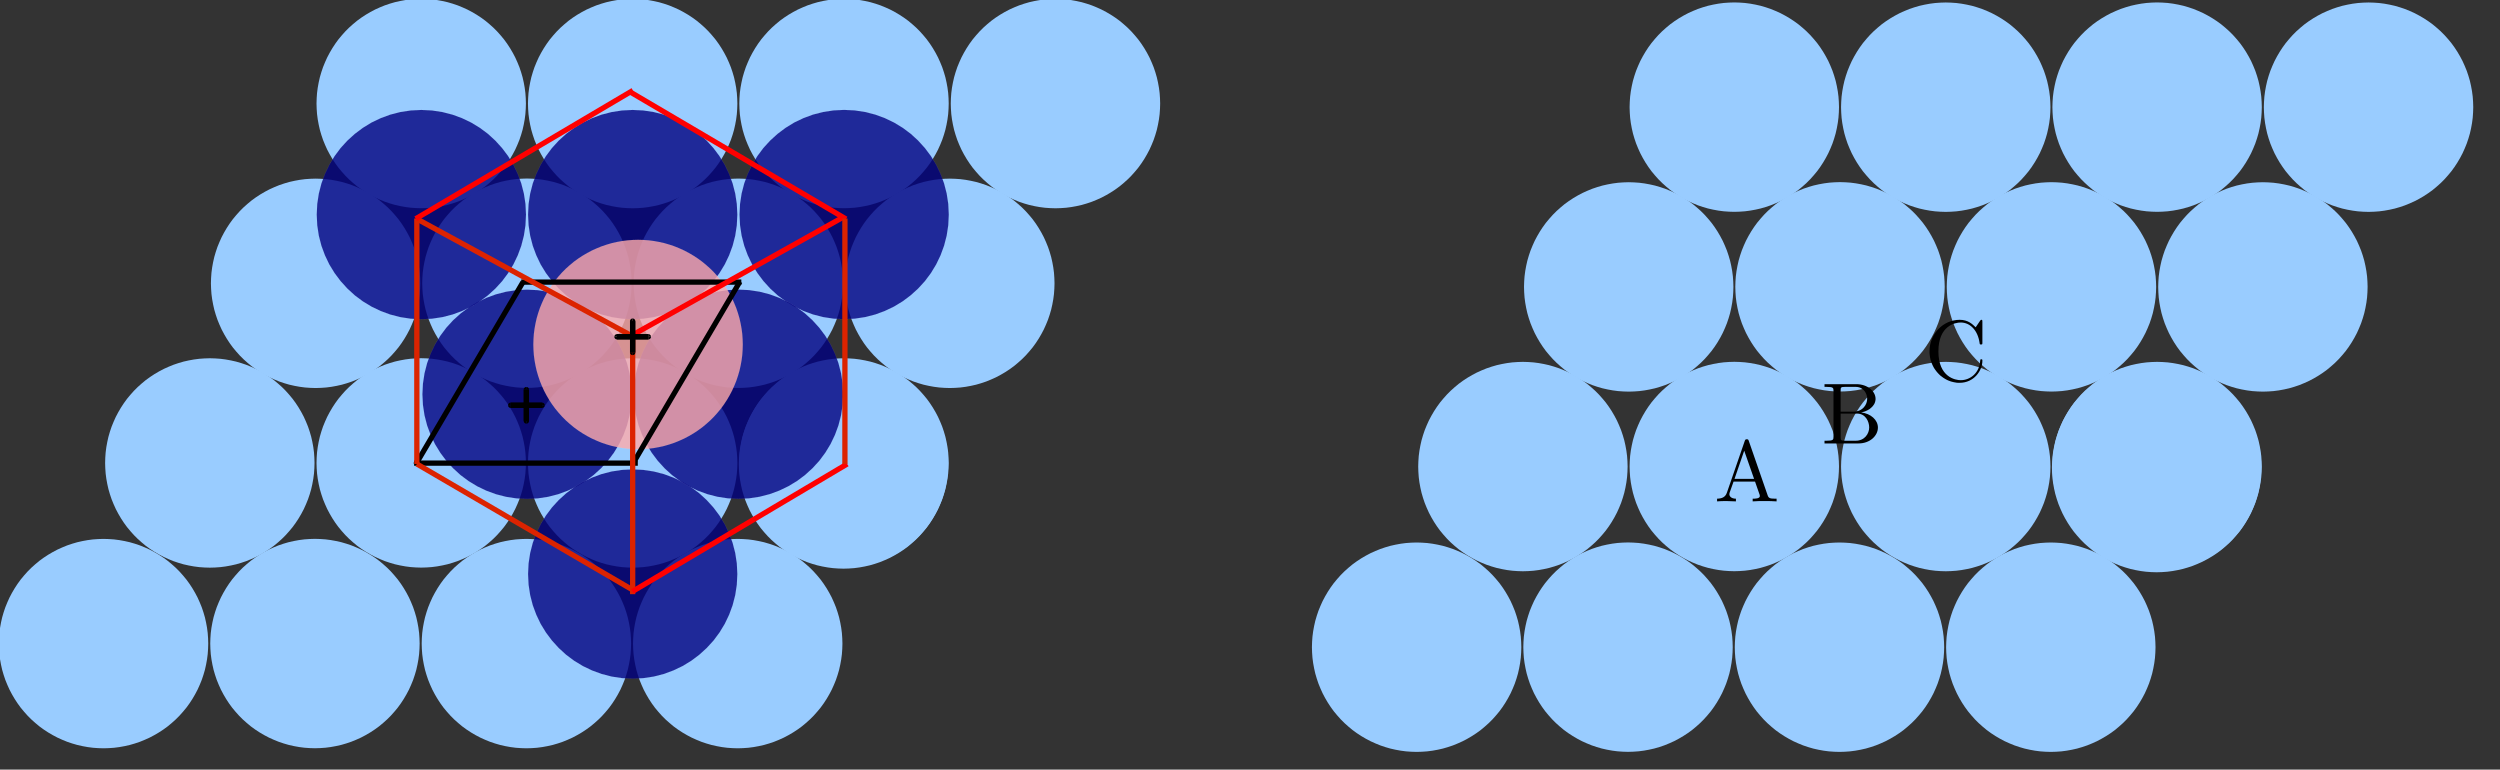 <?xml version="1.0" encoding="UTF-8" standalone="no"?>
<svg
   xmlns:ns0="http://www.iki.fi/pav/software/textext/"
   xmlns:dc="http://purl.org/dc/elements/1.1/"
   xmlns:cc="http://creativecommons.org/ns#"
   xmlns:rdf="http://www.w3.org/1999/02/22-rdf-syntax-ns#"
   xmlns:svg="http://www.w3.org/2000/svg"
   xmlns="http://www.w3.org/2000/svg"
   xmlns:sodipodi="http://sodipodi.sourceforge.net/DTD/sodipodi-0.dtd"
   xmlns:inkscape="http://www.inkscape.org/namespaces/inkscape"
   version="1.1"
   viewBox="0 0 804.171 247.55"
   preserveAspectRatio="xMidYMid"
   id="svg2"
   inkscape:version="0.48.4 r9939"
   width="100%"
   height="100%"
   sodipodi:docname="FCC structure.svg"
   style="fill-rule:evenodd">
  <rect x="0" y="0" width="804.171" height="247.55" fill="#333333" stroke="none"/>
  <sodipodi:namedview
     pagecolor="#ffffff"
     bordercolor="#666666"
     borderopacity="1"
     objecttolerance="10"
     gridtolerance="10"
     guidetolerance="10"
     inkscape:pageopacity="0"
     inkscape:pageshadow="2"
     inkscape:window-width="1022"
     inkscape:window-height="575"
     id="namedview592"
     showgrid="false"
     inkscape:zoom="0.91548351"
     inkscape:cx="513.50404"
     inkscape:cy="114.41304"
     inkscape:window-x="0"
     inkscape:window-y="0"
     inkscape:window-maximized="1"
     inkscape:current-layer="svg2" />
  <defs
     id="defs594" />
  <g
     visibility="visible"
     id="Default"
     style="visibility:visible"
     transform="translate(-2260.086,-4395.22)">
    <desc
       id="desc5">Master slide</desc>
  </g>
  <g
     id="g3567"
     transform="translate(-2.275426e-6,-2.5999998e-7)">
    <g
       transform="matrix(0.017,0,0,0.017,-17.166,-17.357)"
       id="g10"
       style="visibility:visible">
      <desc
         id="desc12">Drawing</desc>
      <g
         id="g14">
        <g
           style="fill:#99ccff;stroke:none"
           id="g16">
          <path
             d="m 4950,13199 -3,-100 -7,-100 -13,-100 -18,-99 -22,-98 -28,-96 -32,-95 -38,-93 -41,-91 -47,-89 -51,-87 -55,-84 -59,-81 -64,-77 -67,-75 -71,-71 -75,-67 -77,-64 -81,-59 -84,-55 -87,-51 -89,-47 -91,-41 -93,-38 -95,-32 -96,-28 -98,-22 -99,-18 -100,-13 -100,-7 -100,-3 0,0 -100,3 -100,7 -100,13 -99,18 -98,22 -96,28 -95,32 -93,38 -91,41 -89,47 -87,51 -84,55 -81,59 -77,64 -75,67 -71,71 -67,75 -64,77 -59,81 -55,84 -51,87 -47,89 -41,91 -38,93 -32,95 -28,96 -22,98 -18,99 -13,100 -7,100 -3,100 0,0 3,100 7,100 13,100 18,99 22,98 28,96 32,95 38,93 41,91 47,89 51,87 55,84 59,81 64,77 67,75 71,71 75,67 77,64 81,59 84,55 87,51 89,47 91,41 93,38 95,32 96,28 98,22 99,18 100,13 100,7 100,3 0,0 100,-3 100,-7 100,-13 99,-18 98,-22 96,-28 95,-32 93,-38 91,-41 89,-47 87,-51 84,-55 81,-59 77,-64 75,-67 71,-71 67,-75 64,-77 59,-81 55,-84 51,-87 47,-89 41,-91 38,-93 32,-95 28,-96 22,-98 18,-99 13,-100 7,-100 3,-100 z"
             id="path18"
             inkscape:connector-curvature="0" />
        </g>
        <g
           id="g20" />
      </g>
    </g>
    <g
       transform="matrix(0.017,0,0,0.017,-17.166,-17.357)"
       id="g22"
       style="visibility:visible">
      <desc
         id="desc24">Drawing</desc>
      <g
         id="g26">
        <g
           style="fill:#99ccff;stroke:none"
           id="g28">
          <path
             d="m 6961,9781 -3,-100 -7,-100 -13,-100 -18,-99 -22,-98 -28,-96 -32,-95 -38,-93 -41,-91 -47,-89 -51,-87 -55,-84 -59,-81 -64,-77 -67,-75 -71,-71 -75,-67 -77,-64 -81,-59 -84,-55 -87,-51 -89,-47 -91,-41 -93,-38 -95,-32 -96,-28 -98,-22 -99,-18 -100,-13 -100,-7 -100,-3 0,0 -100,3 -100,7 -100,13 -99,18 -98,22 -96,28 -95,32 -93,38 -91,41 -89,47 -87,51 -84,55 -81,59 -77,64 -75,67 -71,71 -67,75 -64,77 -59,81 -55,84 -51,87 -47,89 -41,91 -38,93 -32,95 -28,96 -22,98 -18,99 -13,100 -7,100 -3,100 0,0 3,100 7,100 13,100 18,99 22,98 28,96 32,95 38,93 41,91 47,89 51,87 55,84 59,81 64,77 67,75 71,71 75,67 77,64 81,59 84,55 87,51 89,47 91,41 93,38 95,32 96,28 98,22 99,18 100,13 100,7 100,3 0,0 100,-3 100,-7 100,-13 99,-18 98,-22 96,-28 95,-32 93,-38 91,-41 89,-47 87,-51 84,-55 81,-59 77,-64 75,-67 71,-71 67,-75 64,-77 59,-81 55,-84 51,-87 47,-89 41,-91 38,-93 32,-95 28,-96 22,-98 18,-99 13,-100 7,-100 3,-100 z"
             id="path30"
             inkscape:connector-curvature="0" />
        </g>
        <g
           id="g32" />
      </g>
    </g>
    <g
       transform="matrix(0.017,0,0,0.017,-17.166,-17.357)"
       id="g34"
       style="visibility:visible">
      <desc
         id="desc36">Drawing</desc>
      <g
         id="g38">
        <g
           style="fill:#99ccff;stroke:none"
           id="g40">
          <path
             d="m 8963,6382 -3,-100 -7,-100 -13,-100 -18,-99 -22,-98 -28,-96 -32,-95 -38,-93 -41,-91 -47,-89 -51,-87 -55,-84 -59,-81 -64,-77 -67,-75 -71,-71 -75,-67 -77,-64 -81,-59 -84,-55 -87,-51 -89,-47 -91,-41 -93,-38 -95,-32 -96,-28 -98,-22 -99,-18 -100,-13 -100,-7 -100,-3 0,0 -100,3 -100,7 -100,13 -99,18 -98,22 -96,28 -95,32 -93,38 -91,41 -89,47 -87,51 -84,55 -81,59 -77,64 -75,67 -71,71 -67,75 -64,77 -59,81 -55,84 -51,87 -47,89 -41,91 -38,93 -32,95 -28,96 -22,98 -18,99 -13,100 -7,100 -3,100 0,0 3,100 7,100 13,100 18,99 22,98 28,96 32,95 38,93 41,91 47,89 51,87 55,84 59,81 64,77 67,75 71,71 75,67 77,64 81,59 84,55 87,51 89,47 91,41 93,38 95,32 96,28 98,22 99,18 100,13 100,7 100,3 0,0 100,-3 100,-7 100,-13 99,-18 98,-22 96,-28 95,-32 93,-38 91,-41 89,-47 87,-51 84,-55 81,-59 77,-64 75,-67 71,-71 67,-75 64,-77 59,-81 55,-84 51,-87 47,-89 41,-91 38,-93 32,-95 28,-96 22,-98 18,-99 13,-100 7,-100 3,-100 z"
             id="path42"
             inkscape:connector-curvature="0" />
        </g>
        <g
           id="g44" />
      </g>
    </g>
    <g
       transform="matrix(0.017,0,0,0.017,-17.166,-17.357)"
       id="g46"
       style="visibility:visible">
      <desc
         id="desc48">Drawing</desc>
      <g
         id="g50">
        <g
           style="fill:#99ccff;stroke:none"
           id="g52">
          <path
             d="m 18952,9800 -3,-100 -7,-100 -13,-100 -18,-99 -22,-98 -28,-96 -32,-95 -38,-93 -41,-91 -47,-89 -51,-87 -55,-84 -59,-81 -64,-77 -67,-75 -71,-71 -75,-67 -77,-64 -81,-59 -84,-55 -87,-51 -89,-47 -91,-41 -93,-38 -95,-32 -96,-28 -98,-22 -99,-18 -100,-13 -100,-7 -100,-3 0,0 -100,3 -100,7 -100,13 -99,18 -98,22 -96,28 -95,32 -93,38 -91,41 -89,47 -87,51 -84,55 -81,59 -77,64 -75,67 -71,71 -67,75 -64,77 -59,81 -55,84 -51,87 -47,89 -41,91 -38,93 -32,95 -28,96 -22,98 -18,99 -13,100 -7,100 -3,100 0,0 3,100 7,100 13,100 18,99 22,98 28,96 32,95 38,93 41,91 47,89 51,87 55,84 59,81 64,77 67,75 71,71 75,67 77,64 81,59 84,55 87,51 89,47 91,41 93,38 95,32 96,28 98,22 99,18 100,13 100,7 100,3 0,0 100,-3 100,-7 100,-13 99,-18 98,-22 96,-28 95,-32 93,-38 91,-41 89,-47 87,-51 84,-55 81,-59 77,-64 75,-67 71,-71 67,-75 64,-77 59,-81 55,-84 51,-87 47,-89 41,-91 38,-93 32,-95 28,-96 22,-98 18,-99 13,-100 7,-100 3,-100 z"
             id="path54"
             inkscape:connector-curvature="0" />
        </g>
        <g
           id="g56" />
      </g>
    </g>
    <g
       transform="matrix(0.017,0,0,0.017,-17.166,-17.357)"
       id="g58"
       style="visibility:visible">
      <desc
         id="desc60">Drawing</desc>
      <g
         id="g62">
        <g
           style="fill:#99ccff;stroke:none"
           id="g64">
          <path
             d="m 8950,13198 -3,-100 -7,-100 -13,-100 -18,-99 -22,-98 -28,-96 -32,-95 -38,-93 -41,-91 -47,-89 -51,-87 -55,-84 -59,-81 -64,-77 -67,-75 -71,-71 -75,-67 -77,-64 -81,-59 -84,-55 -87,-51 -89,-47 -91,-41 -93,-38 -95,-32 -96,-28 -98,-22 -99,-18 -100,-13 -100,-7 -100,-3 0,0 -100,3 -100,7 -100,13 -99,18 -98,22 -96,28 -95,32 -93,38 -91,41 -89,47 -87,51 -84,55 -81,59 -77,64 -75,67 -71,71 -67,75 -64,77 -59,81 -55,84 -51,87 -47,89 -41,91 -38,93 -32,95 -28,96 -22,98 -18,99 -13,100 -7,100 -3,100 0,0 3,100 7,100 13,100 18,99 22,98 28,96 32,95 38,93 41,91 47,89 51,87 55,84 59,81 64,77 67,75 71,71 75,67 77,64 81,59 84,55 87,51 89,47 91,41 93,38 95,32 96,28 98,22 99,18 100,13 100,7 100,3 0,0 100,-3 100,-7 100,-13 99,-18 98,-22 96,-28 95,-32 93,-38 91,-41 89,-47 87,-51 84,-55 81,-59 77,-64 75,-67 71,-71 67,-75 64,-77 59,-81 55,-84 51,-87 47,-89 41,-91 38,-93 32,-95 28,-96 22,-98 18,-99 13,-100 7,-100 3,-100 z"
             id="path66"
             inkscape:connector-curvature="0" />
        </g>
        <g
           id="g68" />
      </g>
    </g>
    <g
       transform="matrix(0.017,0,0,0.017,-17.166,-17.357)"
       id="g70"
       style="visibility:visible">
      <desc
         id="desc72">Drawing</desc>
      <g
         id="g74">
        <g
           style="fill:#99ccff;stroke:none"
           id="g76">
          <path
             d="m 12951,13199 -3,-100 -7,-100 -13,-100 -18,-99 -22,-98 -28,-96 -32,-95 -38,-93 -41,-91 -47,-89 -51,-87 -55,-84 -59,-81 -64,-77 -67,-75 -71,-71 -75,-67 -77,-64 -81,-59 -84,-55 -87,-51 -89,-47 -91,-41 -93,-38 -95,-32 -96,-28 -98,-22 -99,-18 -100,-13 -100,-7 -100,-3 0,0 -100,3 -100,7 -100,13 -99,18 -98,22 -96,28 -95,32 -93,38 -91,41 -89,47 -87,51 -84,55 -81,59 -77,64 -75,67 -71,71 -67,75 -64,77 -59,81 -55,84 -51,87 -47,89 -41,91 -38,93 -32,95 -28,96 -22,98 -18,99 -13,100 -7,100 -3,100 0,0 3,100 7,100 13,100 18,99 22,98 28,96 32,95 38,93 41,91 47,89 51,87 55,84 59,81 64,77 67,75 71,71 75,67 77,64 81,59 84,55 87,51 89,47 91,41 93,38 95,32 96,28 98,22 99,18 100,13 100,7 100,3 0,0 100,-3 100,-7 100,-13 99,-18 98,-22 96,-28 95,-32 93,-38 91,-41 89,-47 87,-51 84,-55 81,-59 77,-64 75,-67 71,-71 67,-75 64,-77 59,-81 55,-84 51,-87 47,-89 41,-91 38,-93 32,-95 28,-96 22,-98 18,-99 13,-100 7,-100 3,-100 z"
             id="path78"
             inkscape:connector-curvature="0" />
        </g>
        <g
           id="g80" />
      </g>
    </g>
    <g
       transform="matrix(0.017,0,0,0.017,-17.166,-17.357)"
       id="g82"
       style="visibility:visible">
      <desc
         id="desc84">Drawing</desc>
      <g
         id="g86">
        <g
           style="fill:#99ccff;stroke:none"
           id="g88">
          <path
             d="m 16950,13199 -3,-100 -7,-100 -13,-100 -18,-99 -22,-98 -28,-96 -32,-95 -38,-93 -41,-91 -47,-89 -51,-87 -55,-84 -59,-81 -64,-77 -67,-75 -71,-71 -75,-67 -77,-64 -81,-59 -84,-55 -87,-51 -89,-47 -91,-41 -93,-38 -95,-32 -96,-28 -98,-22 -99,-18 -100,-13 -100,-7 -100,-3 0,0 -100,3 -100,7 -100,13 -99,18 -98,22 -96,28 -95,32 -93,38 -91,41 -89,47 -87,51 -84,55 -81,59 -77,64 -75,67 -71,71 -67,75 -64,77 -59,81 -55,84 -51,87 -47,89 -41,91 -38,93 -32,95 -28,96 -22,98 -18,99 -13,100 -7,100 -3,100 0,0 3,100 7,100 13,100 18,99 22,98 28,96 32,95 38,93 41,91 47,89 51,87 55,84 59,81 64,77 67,75 71,71 75,67 77,64 81,59 84,55 87,51 89,47 91,41 93,38 95,32 96,28 98,22 99,18 100,13 100,7 100,3 0,0 100,-3 100,-7 100,-13 99,-18 98,-22 96,-28 95,-32 93,-38 91,-41 89,-47 87,-51 84,-55 81,-59 77,-64 75,-67 71,-71 67,-75 64,-77 59,-81 55,-84 51,-87 47,-89 41,-91 38,-93 32,-95 28,-96 22,-98 18,-99 13,-100 7,-100 3,-100 z"
             id="path90"
             inkscape:connector-curvature="0" />
        </g>
        <g
           id="g92" />
      </g>
    </g>
    <g
       transform="matrix(0.017,0,0,0.017,-17.166,-17.357)"
       id="g94"
       style="visibility:visible">
      <desc
         id="desc96">Drawing</desc>
      <g
         id="g98">
        <g
           style="fill:#99ccff;stroke:none"
           id="g100">
          <path
             d="m 10961,2980 -3,-100 -7,-100 -13,-100 -18,-99 -22,-98 -28,-96 -32,-95 -38,-93 -41,-91 -47,-89 -51,-87 -55,-84 -59,-81 -64,-77 -67,-75 -71,-71 -75,-67 -77,-64 -81,-59 -84,-55 -87,-51 -89,-47 -91,-41 -93,-38 -95,-32 -96,-28 -98,-22 -99,-18 -100,-13 -100,-7 -100,-3 0,0 -100,3 -100,7 -100,13 -99,18 -98,22 -96,28 -95,32 -93,38 -91,41 -89,47 -87,51 -84,55 -81,59 -77,64 -75,67 -71,71 -67,75 -64,77 -59,81 -55,84 -51,87 -47,89 -41,91 -38,93 -32,95 -28,96 -22,98 -18,99 -13,100 -7,100 -3,100 0,0 3,100 7,100 13,100 18,99 22,98 28,96 32,95 38,93 41,91 47,89 51,87 55,84 59,81 64,77 67,75 71,71 75,67 77,64 81,59 84,55 87,51 89,47 91,41 93,38 95,32 96,28 98,22 99,18 100,13 100,7 100,3 0,0 100,-3 100,-7 100,-13 99,-18 98,-22 96,-28 95,-32 93,-38 91,-41 89,-47 87,-51 84,-55 81,-59 77,-64 75,-67 71,-71 67,-75 64,-77 59,-81 55,-84 51,-87 47,-89 41,-91 38,-93 32,-95 28,-96 22,-98 18,-99 13,-100 7,-100 3,-100 z"
             id="path102"
             inkscape:connector-curvature="0" />
        </g>
        <g
           id="g104" />
      </g>
    </g>
    <g
       transform="matrix(0.017,0,0,0.017,-17.166,-17.357)"
       id="g106"
       style="visibility:visible">
      <desc
         id="desc108">Drawing</desc>
      <g
         id="g110">
        <g
           style="fill:#99ccff;stroke:none"
           id="g112">
          <path
             d="m 14962,2981 -3,-100 -7,-100 -13,-100 -18,-99 -22,-98 -28,-96 -32,-95 -38,-93 -41,-91 -47,-89 -51,-87 -55,-84 -59,-81 -64,-77 -67,-75 -71,-71 -75,-67 -77,-64 -81,-59 -84,-55 -87,-51 -89,-47 -91,-41 -93,-38 -95,-32 -96,-28 -98,-22 -99,-18 -100,-13 -100,-7 -100,-3 0,0 -100,3 -100,7 -100,13 -99,18 -98,22 -96,28 -95,32 -93,38 -91,41 -89,47 -87,51 -84,55 -81,59 -77,64 -75,67 -71,71 -67,75 -64,77 -59,81 -55,84 -51,87 -47,89 -41,91 -38,93 -32,95 -28,96 -22,98 -18,99 -13,100 -7,100 -3,100 0,0 3,100 7,100 13,100 18,99 22,98 28,96 32,95 38,93 41,91 47,89 51,87 55,84 59,81 64,77 67,75 71,71 75,67 77,64 81,59 84,55 87,51 89,47 91,41 93,38 95,32 96,28 98,22 99,18 100,13 100,7 100,3 0,0 100,-3 100,-7 100,-13 99,-18 98,-22 96,-28 95,-32 93,-38 91,-41 89,-47 87,-51 84,-55 81,-59 77,-64 75,-67 71,-71 67,-75 64,-77 59,-81 55,-84 51,-87 47,-89 41,-91 38,-93 32,-95 28,-96 22,-98 18,-99 13,-100 7,-100 3,-100 z"
             id="path114"
             inkscape:connector-curvature="0" />
        </g>
        <g
           id="g116" />
      </g>
    </g>
    <g
       transform="matrix(0.017,0,0,0.017,-17.166,-17.357)"
       id="g118"
       style="visibility:visible">
      <desc
         id="desc120">Drawing</desc>
      <g
         id="g122">
        <g
           style="fill:#99ccff;stroke:none"
           id="g124">
          <path
             d="m 12961,6380 -3,-100 -7,-100 -13,-100 -18,-99 -22,-98 -28,-96 -32,-95 -38,-93 -41,-91 -47,-89 -51,-87 -55,-84 -59,-81 -64,-77 -67,-75 -71,-71 -75,-67 -77,-64 -81,-59 -84,-55 -87,-51 -89,-47 -91,-41 -93,-38 -95,-32 -96,-28 -98,-22 -99,-18 -100,-13 -100,-7 -100,-3 0,0 -100,3 -100,7 -100,13 -99,18 -98,22 -96,28 -95,32 -93,38 -91,41 -89,47 -87,51 -84,55 -81,59 -77,64 -75,67 -71,71 -67,75 -64,77 -59,81 -55,84 -51,87 -47,89 -41,91 -38,93 -32,95 -28,96 -22,98 -18,99 -13,100 -7,100 -3,100 0,0 3,100 7,100 13,100 18,99 22,98 28,96 32,95 38,93 41,91 47,89 51,87 55,84 59,81 64,77 67,75 71,71 75,67 77,64 81,59 84,55 87,51 89,47 91,41 93,38 95,32 96,28 98,22 99,18 100,13 100,7 100,3 0,0 100,-3 100,-7 100,-13 99,-18 98,-22 96,-28 95,-32 93,-38 91,-41 89,-47 87,-51 84,-55 81,-59 77,-64 75,-67 71,-71 67,-75 64,-77 59,-81 55,-84 51,-87 47,-89 41,-91 38,-93 32,-95 28,-96 22,-98 18,-99 13,-100 7,-100 3,-100 z"
             id="path126"
             inkscape:connector-curvature="0" />
        </g>
        <g
           id="g128" />
      </g>
    </g>
    <g
       transform="matrix(0.017,0,0,0.017,-17.166,-17.357)"
       id="g130"
       style="visibility:visible">
      <desc
         id="desc132">Drawing</desc>
      <g
         id="g134">
        <g
           style="fill:#99ccff;stroke:none"
           id="g136">
          <path
             d="m 16962,6381 -3,-100 -7,-100 -13,-100 -18,-99 -22,-98 -28,-96 -32,-95 -38,-93 -41,-91 -47,-89 -51,-87 -55,-84 -59,-81 -64,-77 -67,-75 -71,-71 -75,-67 -77,-64 -81,-59 -84,-55 -87,-51 -89,-47 -91,-41 -93,-38 -95,-32 -96,-28 -98,-22 -99,-18 -100,-13 -100,-7 -100,-3 0,0 -100,3 -100,7 -100,13 -99,18 -98,22 -96,28 -95,32 -93,38 -91,41 -89,47 -87,51 -84,55 -81,59 -77,64 -75,67 -71,71 -67,75 -64,77 -59,81 -55,84 -51,87 -47,89 -41,91 -38,93 -32,95 -28,96 -22,98 -18,99 -13,100 -7,100 -3,100 0,0 3,100 7,100 13,100 18,99 22,98 28,96 32,95 38,93 41,91 47,89 51,87 55,84 59,81 64,77 67,75 71,71 75,67 77,64 81,59 84,55 87,51 89,47 91,41 93,38 95,32 96,28 98,22 99,18 100,13 100,7 100,3 0,0 100,-3 100,-7 100,-13 99,-18 98,-22 96,-28 95,-32 93,-38 91,-41 89,-47 87,-51 84,-55 81,-59 77,-64 75,-67 71,-71 67,-75 64,-77 59,-81 55,-84 51,-87 47,-89 41,-91 38,-93 32,-95 28,-96 22,-98 18,-99 13,-100 7,-100 3,-100 z"
             id="path138"
             inkscape:connector-curvature="0" />
        </g>
        <g
           id="g140" />
      </g>
    </g>
    <g
       transform="matrix(0.017,0,0,0.017,-17.166,-17.357)"
       id="g142"
       style="visibility:visible">
      <desc
         id="desc144">Drawing</desc>
      <g
         id="g146">
        <g
           style="fill:#99ccff;stroke:none"
           id="g148">
          <path
             d="m 18961,2980 -3,-100 -7,-100 -13,-100 -18,-99 -22,-98 -28,-96 -32,-95 -38,-93 -41,-91 -47,-89 -51,-87 -55,-84 -59,-81 -64,-77 -67,-75 -71,-71 -75,-67 -77,-64 -81,-59 -84,-55 -87,-51 -89,-47 -91,-41 -93,-38 -95,-32 -96,-28 -98,-22 -99,-18 -100,-13 -100,-7 -100,-3 0,0 -100,3 -100,7 -100,13 -99,18 -98,22 -96,28 -95,32 -93,38 -91,41 -89,47 -87,51 -84,55 -81,59 -77,64 -75,67 -71,71 -67,75 -64,77 -59,81 -55,84 -51,87 -47,89 -41,91 -38,93 -32,95 -28,96 -22,98 -18,99 -13,100 -7,100 -3,100 0,0 3,100 7,100 13,100 18,99 22,98 28,96 32,95 38,93 41,91 47,89 51,87 55,84 59,81 64,77 67,75 71,71 75,67 77,64 81,59 84,55 87,51 89,47 91,41 93,38 95,32 96,28 98,22 99,18 100,13 100,7 100,3 0,0 100,-3 100,-7 100,-13 99,-18 98,-22 96,-28 95,-32 93,-38 91,-41 89,-47 87,-51 84,-55 81,-59 77,-64 75,-67 71,-71 67,-75 64,-77 59,-81 55,-84 51,-87 47,-89 41,-91 38,-93 32,-95 28,-96 22,-98 18,-99 13,-100 7,-100 3,-100 z"
             id="path150"
             inkscape:connector-curvature="0" />
        </g>
        <g
           id="g152" />
      </g>
    </g>
    <g
       transform="matrix(0.017,0,0,0.017,-17.166,-17.357)"
       id="g154"
       style="visibility:visible">
      <desc
         id="desc156">Drawing</desc>
      <g
         id="g158">
        <g
           style="fill:#99ccff;stroke:none"
           id="g160">
          <path
             d="m 22962,2981 -3,-100 -7,-100 -13,-100 -18,-99 -22,-98 -28,-96 -32,-95 -38,-93 -41,-91 -47,-89 -51,-87 -55,-84 -59,-81 -64,-77 -67,-75 -71,-71 -75,-67 -77,-64 -81,-59 -84,-55 -87,-51 -89,-47 -91,-41 -93,-38 -95,-32 -96,-28 -98,-22 -99,-18 -100,-13 -100,-7 -100,-3 0,0 -100,3 -100,7 -100,13 -99,18 -98,22 -96,28 -95,32 -93,38 -91,41 -89,47 -87,51 -84,55 -81,59 -77,64 -75,67 -71,71 -67,75 -64,77 -59,81 -55,84 -51,87 -47,89 -41,91 -38,93 -32,95 -28,96 -22,98 -18,99 -13,100 -7,100 -3,100 0,0 3,100 7,100 13,100 18,99 22,98 28,96 32,95 38,93 41,91 47,89 51,87 55,84 59,81 64,77 67,75 71,71 75,67 77,64 81,59 84,55 87,51 89,47 91,41 93,38 95,32 96,28 98,22 99,18 100,13 100,7 100,3 0,0 100,-3 100,-7 100,-13 99,-18 98,-22 96,-28 95,-32 93,-38 91,-41 89,-47 87,-51 84,-55 81,-59 77,-64 75,-67 71,-71 67,-75 64,-77 59,-81 55,-84 51,-87 47,-89 41,-91 38,-93 32,-95 28,-96 22,-98 18,-99 13,-100 7,-100 3,-100 z"
             id="path162"
             inkscape:connector-curvature="0" />
        </g>
        <g
           id="g164" />
      </g>
    </g>
    <g
       transform="matrix(0.017,0,0,0.017,-17.166,-17.357)"
       id="g166"
       style="visibility:visible">
      <desc
         id="desc168">Drawing</desc>
      <g
         id="g170">
        <g
           style="fill:#99ccff;stroke:none"
           id="g172">
          <path
             d="m 10961,9780 -3,-100 -7,-100 -13,-100 -18,-99 -22,-98 -28,-96 -32,-95 -38,-93 -41,-91 -47,-89 -51,-87 -55,-84 -59,-81 -64,-77 -67,-75 -71,-71 -75,-67 -77,-64 -81,-59 -84,-55 -87,-51 -89,-47 -91,-41 -93,-38 -95,-32 -96,-28 -98,-22 -99,-18 -100,-13 -100,-7 -100,-3 0,0 -100,3 -100,7 -100,13 -99,18 -98,22 -96,28 -95,32 -93,38 -91,41 -89,47 -87,51 -84,55 -81,59 -77,64 -75,67 -71,71 -67,75 -64,77 -59,81 -55,84 -51,87 -47,89 -41,91 -38,93 -32,95 -28,96 -22,98 -18,99 -13,100 -7,100 -3,100 0,0 3,100 7,100 13,100 18,99 22,98 28,96 32,95 38,93 41,91 47,89 51,87 55,84 59,81 64,77 67,75 71,71 75,67 77,64 81,59 84,55 87,51 89,47 91,41 93,38 95,32 96,28 98,22 99,18 100,13 100,7 100,3 0,0 100,-3 100,-7 100,-13 99,-18 98,-22 96,-28 95,-32 93,-38 91,-41 89,-47 87,-51 84,-55 81,-59 77,-64 75,-67 71,-71 67,-75 64,-77 59,-81 55,-84 51,-87 47,-89 41,-91 38,-93 32,-95 28,-96 22,-98 18,-99 13,-100 7,-100 3,-100 z"
             id="path174"
             inkscape:connector-curvature="0" />
        </g>
        <g
           id="g176" />
      </g>
    </g>
    <g
       transform="matrix(0.017,0,0,0.017,-17.166,-17.357)"
       id="g178"
       style="visibility:visible">
      <desc
         id="desc180">Drawing</desc>
      <g
         id="g182">
        <g
           style="fill:#99ccff;stroke:none"
           id="g184">
          <path
             d="m 14962,9781 -3,-100 -7,-100 -13,-100 -18,-99 -22,-98 -28,-96 -32,-95 -38,-93 -41,-91 -47,-89 -51,-87 -55,-84 -59,-81 -64,-77 -67,-75 -71,-71 -75,-67 -77,-64 -81,-59 -84,-55 -87,-51 -89,-47 -91,-41 -93,-38 -95,-32 -96,-28 -98,-22 -99,-18 -100,-13 -100,-7 -100,-3 0,0 -100,3 -100,7 -100,13 -99,18 -98,22 -96,28 -95,32 -93,38 -91,41 -89,47 -87,51 -84,55 -81,59 -77,64 -75,67 -71,71 -67,75 -64,77 -59,81 -55,84 -51,87 -47,89 -41,91 -38,93 -32,95 -28,96 -22,98 -18,99 -13,100 -7,100 -3,100 0,0 3,100 7,100 13,100 18,99 22,98 28,96 32,95 38,93 41,91 47,89 51,87 55,84 59,81 64,77 67,75 71,71 75,67 77,64 81,59 84,55 87,51 89,47 91,41 93,38 95,32 96,28 98,22 99,18 100,13 100,7 100,3 0,0 100,-3 100,-7 100,-13 99,-18 98,-22 96,-28 95,-32 93,-38 91,-41 89,-47 87,-51 84,-55 81,-59 77,-64 75,-67 71,-71 67,-75 64,-77 59,-81 55,-84 51,-87 47,-89 41,-91 38,-93 32,-95 28,-96 22,-98 18,-99 13,-100 7,-100 3,-100 z"
             id="path186"
             inkscape:connector-curvature="0" />
        </g>
        <g
           id="g188" />
      </g>
    </g>
    <g
       transform="matrix(0.017,0,0,0.017,-17.166,-17.357)"
       id="g190"
       style="visibility:visible">
      <desc
         id="desc192">Drawing</desc>
      <g
         id="g194">
        <g
           style="fill:#99ccff;stroke:none"
           id="g196">
          <path
             d="m 18961,9781 -3,-100 -7,-100 -13,-100 -18,-99 -22,-98 -28,-96 -32,-95 -38,-93 -41,-91 -47,-89 -51,-87 -55,-84 -59,-81 -64,-77 -67,-75 -71,-71 -75,-67 -77,-64 -81,-59 -84,-55 -87,-51 -89,-47 -91,-41 -93,-38 -95,-32 -96,-28 -98,-22 -99,-18 -100,-13 -100,-7 -100,-3 0,0 -100,3 -100,7 -100,13 -99,18 -98,22 -96,28 -95,32 -93,38 -91,41 -89,47 -87,51 -84,55 -81,59 -77,64 -75,67 -71,71 -67,75 -64,77 -59,81 -55,84 -51,87 -47,89 -41,91 -38,93 -32,95 -28,96 -22,98 -18,99 -13,100 -7,100 -3,100 0,0 3,100 7,100 13,100 18,99 22,98 28,96 32,95 38,93 41,91 47,89 51,87 55,84 59,81 64,77 67,75 71,71 75,67 77,64 81,59 84,55 87,51 89,47 91,41 93,38 95,32 96,28 98,22 99,18 100,13 100,7 100,3 0,0 100,-3 100,-7 100,-13 99,-18 98,-22 96,-28 95,-32 93,-38 91,-41 89,-47 87,-51 84,-55 81,-59 77,-64 75,-67 71,-71 67,-75 64,-77 59,-81 55,-84 51,-87 47,-89 41,-91 38,-93 32,-95 28,-96 22,-98 18,-99 13,-100 7,-100 3,-100 z"
             id="path198"
             inkscape:connector-curvature="0" />
        </g>
        <g
           id="g200" />
      </g>
    </g>
    <g
       transform="matrix(0.017,0,0,0.017,-17.166,-17.357)"
       id="g202"
       style="visibility:visible">
      <desc
         id="desc204">Drawing</desc>
      <g
         id="g206">
        <g
           style="fill:#99ccff;stroke:none"
           id="g208">
          <path
             d="m 20963,6382 -3,-100 -7,-100 -13,-100 -18,-99 -22,-98 -28,-96 -32,-95 -38,-93 -41,-91 -47,-89 -51,-87 -55,-84 -59,-81 -64,-77 -67,-75 -71,-71 -75,-67 -77,-64 -81,-59 -84,-55 -87,-51 -89,-47 -91,-41 -93,-38 -95,-32 -96,-28 -98,-22 -99,-18 -100,-13 -100,-7 -100,-3 0,0 -100,3 -100,7 -100,13 -99,18 -98,22 -96,28 -95,32 -93,38 -91,41 -89,47 -87,51 -84,55 -81,59 -77,64 -75,67 -71,71 -67,75 -64,77 -59,81 -55,84 -51,87 -47,89 -41,91 -38,93 -32,95 -28,96 -22,98 -18,99 -13,100 -7,100 -3,100 0,0 3,100 7,100 13,100 18,99 22,98 28,96 32,95 38,93 41,91 47,89 51,87 55,84 59,81 64,77 67,75 71,71 75,67 77,64 81,59 84,55 87,51 89,47 91,41 93,38 95,32 96,28 98,22 99,18 100,13 100,7 100,3 0,0 100,-3 100,-7 100,-13 99,-18 98,-22 96,-28 95,-32 93,-38 91,-41 89,-47 87,-51 84,-55 81,-59 77,-64 75,-67 71,-71 67,-75 64,-77 59,-81 55,-84 51,-87 47,-89 41,-91 38,-93 32,-95 28,-96 22,-98 18,-99 13,-100 7,-100 3,-100 z"
             id="path210"
             inkscape:connector-curvature="0" />
        </g>
        <g
           id="g212" />
      </g>
    </g>
    <g
       transform="matrix(0.017,0,0,0.017,-17.166,-17.357)"
       id="g214"
       style="visibility:visible">
      <desc
         id="desc216">Drawing</desc>
      <g
         id="g218">
        <g
           style="fill:#000080;fill-opacity:0.8;stroke:#ffffff;stroke-opacity:0.8"
           id="g220">
          <path
             d="m 10982,6501 202,10 197,30 190,49 182,67 173,83 163,99 153,114 140,128 128,141 114,152 100,164 83,173 67,182 49,190 30,196 10,203 -10,203 -30,196 -49,190 -67,182 -83,173 -99,163 -114,153 -128,140 -141,128 -152,114 -163,99 -174,83 -181,67 -190,49 -197,30 -202,10 -202,-10 -197,-30 -190,-49 -182,-67 -173,-83 -163,-99 -153,-114 -140,-128 -128,-141 -114,-152 -100,-163 -83,-174 -67,-181 -49,-190 -30,-197 -10,-202 10,-202 30,-197 49,-190 67,-182 83,-173 99,-163 114,-153 128,-140 141,-128 152,-114 163,-100 174,-83 181,-67 190,-49 197,-30 202,-10 z"
             id="path222"
             inkscape:connector-curvature="0" />
        </g>
        <g
           style="fill:#000080;stroke:none"
           id="g224" />
        <g
           id="g226" />
      </g>
    </g>
    <g
       transform="matrix(0.017,0,0,0.017,-17.166,-17.357)"
       id="g228"
       style="visibility:visible">
      <desc
         id="desc230">Drawing</desc>
      <g
         id="g232">
        <g
           style="fill:#000080;fill-opacity:0.8;stroke:#ffffff;stroke-opacity:0.8"
           id="g234">
          <path
             d="m 12981,9902 202,10 197,30 190,49 182,67 173,83 163,99 153,114 140,128 128,141 114,152 100,164 83,173 67,182 49,190 30,196 10,203 -10,203 -30,196 -49,190 -67,182 -83,173 -99,163 -114,153 -128,140 -141,128 -152,114 -163,99 -174,83 -181,67 -190,49 -197,30 -202,10 -202,-10 -197,-30 -190,-49 -182,-67 -173,-83 -163,-99 -153,-114 -140,-128 -128,-141 -114,-152 -100,-163 -83,-174 -67,-181 -49,-190 -30,-197 -10,-202 10,-202 30,-197 49,-190 67,-182 83,-173 99,-163 114,-153 128,-140 141,-128 152,-114 163,-100 174,-83 181,-67 190,-49 197,-30 202,-10 z"
             id="path236"
             inkscape:connector-curvature="0" />
        </g>
        <g
           style="fill:#000080;stroke:none"
           id="g238" />
        <g
           id="g240" />
      </g>
    </g>
    <g
       transform="matrix(0.017,0,0,0.017,-17.166,-17.357)"
       id="g242"
       style="visibility:visible">
      <desc
         id="desc244">Drawing</desc>
      <g
         id="g246">
        <g
           style="fill:#000080;fill-opacity:0.8;stroke:#ffffff;stroke-opacity:0.8"
           id="g248">
          <path
             d="m 8982,3101 202,10 197,30 190,49 182,67 173,83 163,99 153,114 140,128 128,141 114,152 100,164 83,173 67,182 49,190 30,196 10,203 -10,203 -30,196 -49,190 -67,182 -83,173 -99,163 -114,153 -128,140 -141,128 -152,114 -163,99 -174,83 -181,67 -190,49 -197,30 -202,10 -202,-10 -197,-30 -190,-49 -182,-67 -173,-83 -163,-99 -153,-114 -140,-128 -128,-141 -114,-152 -100,-163 -83,-174 -67,-181 -49,-190 -30,-197 -10,-202 10,-202 30,-197 49,-190 67,-182 83,-173 99,-163 114,-153 128,-140 141,-128 152,-114 163,-100 174,-83 181,-67 190,-49 197,-30 202,-10 z"
             id="path250"
             inkscape:connector-curvature="0" />
        </g>
        <g
           style="fill:#000080;stroke:none"
           id="g252" />
        <g
           id="g254" />
      </g>
    </g>
    <g
       transform="matrix(0.017,0,0,0.017,-17.166,-17.357)"
       id="g256"
       style="visibility:visible">
      <desc
         id="desc258">Drawing</desc>
      <g
         id="g260">
        <g
           style="fill:#000080;fill-opacity:0.8;stroke:#ffffff;stroke-opacity:0.8"
           id="g262">
          <path
             d="m 12981,3101 202,10 197,30 190,49 182,67 173,83 163,99 153,114 140,128 128,141 114,152 100,164 83,173 67,182 49,190 30,196 10,203 -10,203 -30,196 -49,190 -67,182 -83,173 -99,163 -114,153 -128,140 -141,128 -152,114 -163,99 -174,83 -181,67 -190,49 -197,30 -202,10 -202,-10 -197,-30 -190,-49 -182,-67 -173,-83 -163,-99 -153,-114 -140,-128 -128,-141 -114,-152 -100,-163 -83,-174 -67,-181 -49,-190 -30,-197 -10,-202 10,-202 30,-197 49,-190 67,-182 83,-173 99,-163 114,-153 128,-140 141,-128 152,-114 163,-100 174,-83 181,-67 190,-49 197,-30 202,-10 z"
             id="path264"
             inkscape:connector-curvature="0" />
        </g>
        <g
           style="fill:#000080;stroke:none"
           id="g266" />
        <g
           id="g268" />
      </g>
    </g>
    <g
       transform="matrix(0.017,0,0,0.017,-17.166,-17.357)"
       id="g270"
       style="visibility:visible">
      <desc
         id="desc272">Drawing</desc>
      <g
         id="g274">
        <g
           style="fill:#000080;fill-opacity:0.8;stroke:#ffffff;stroke-opacity:0.8"
           id="g276">
          <path
             d="m 16982,3100 202,10 197,30 190,49 182,67 173,83 163,99 153,114 140,128 128,141 114,152 100,164 83,173 67,182 49,190 30,196 10,203 -10,203 -30,196 -49,190 -67,182 -83,173 -99,163 -114,153 -128,140 -141,128 -152,114 -163,99 -174,83 -181,67 -190,49 -197,30 -202,10 -202,-10 -197,-30 -190,-49 -182,-67 -173,-83 -163,-99 -153,-114 -140,-128 -128,-141 -114,-152 -100,-163 -83,-174 -67,-181 -49,-190 -30,-197 -10,-202 10,-202 30,-197 49,-190 67,-182 83,-173 99,-163 114,-153 128,-140 141,-128 152,-114 163,-100 174,-83 181,-67 190,-49 197,-30 202,-10 z"
             id="path278"
             inkscape:connector-curvature="0" />
        </g>
        <g
           style="fill:#000080;stroke:none"
           id="g280" />
        <g
           id="g282" />
      </g>
    </g>
    <g
       transform="matrix(0.017,0,0,0.017,-17.166,-17.357)"
       id="g284"
       style="visibility:visible">
      <desc
         id="desc286">Drawing</desc>
      <g
         id="g288">
        <g
           style="fill:#000080;fill-opacity:0.8;stroke:#ffffff;stroke-opacity:0.8"
           id="g290">
          <path
             d="m 14983,6500 202,10 197,30 190,49 182,67 173,83 163,99 153,114 140,128 128,141 114,152 100,164 83,173 67,182 49,190 30,196 10,203 -10,203 -30,196 -49,190 -67,182 -83,173 -99,163 -114,153 -128,140 -141,128 -152,114 -164,99 -173,83 -182,67 -190,49 -196,30 -203,10 -203,-10 -196,-30 -190,-49 -182,-67 -173,-83 -163,-99 -153,-114 -140,-128 -128,-141 -114,-152 -99,-163 -83,-174 -67,-181 -49,-190 -30,-197 -10,-202 10,-202 30,-197 49,-190 67,-182 83,-173 99,-163 114,-153 128,-140 141,-128 152,-114 163,-100 174,-83 181,-67 190,-49 197,-30 202,-10 z"
             id="path292"
             inkscape:connector-curvature="0" />
        </g>
        <g
           style="fill:#000080;stroke:none"
           id="g294" />
        <g
           id="g296" />
      </g>
    </g>
    <g
       transform="matrix(0.017,0,0,0.017,-17.166,-17.357)"
       id="g298"
       style="fill:#ffaaaa;visibility:visible">
      <desc
         id="desc300">Drawing</desc>
      <g
         style="fill:#ffaaaa"
         id="g302">
        <g
           style="fill:#ffaaaa;fill-opacity:0.8;stroke:#ffffff;stroke-opacity:0.8"
           id="g304">
          <path
             style="fill:#ffaaaa"
             d="m 15064,7540 -3,-100 -7,-100 -13,-100 -18,-99 -22,-98 -28,-96 -32,-95 -38,-93 -41,-91 -47,-89 -51,-87 -55,-84 -59,-81 -64,-77 -67,-75 -71,-71 -75,-67 -77,-64 -81,-59 -84,-55 -87,-51 -89,-47 -91,-41 -93,-38 -95,-32 -96,-28 -98,-22 -99,-18 -100,-13 -100,-7 -100,-3 0,0 -100,3 -100,7 -100,13 -99,18 -98,22 -96,28 -95,32 -93,38 -91,41 -89,47 -87,51 -84,55 -81,59 -77,64 -75,67 -71,71 -67,75 -64,77 -59,81 -55,84 -51,87 -47,89 -41,91 -38,93 -32,95 -28,96 -22,98 -18,99 -13,100 -7,100 -3,100 0,0 3,100 7,100 13,100 18,99 22,98 28,96 32,95 38,93 41,91 47,89 51,87 55,84 59,81 64,77 67,75 71,71 75,67 77,64 81,59 84,55 87,51 89,47 91,41 93,38 95,32 96,28 98,22 99,18 100,13 100,7 100,3 0,0 100,-3 100,-7 100,-13 99,-18 98,-22 96,-28 95,-32 93,-38 91,-41 89,-47 87,-51 84,-55 81,-59 77,-64 75,-67 71,-71 67,-75 64,-77 59,-81 55,-84 51,-87 47,-89 41,-91 38,-93 32,-95 28,-96 22,-98 18,-99 13,-100 7,-100 3,-100 z"
             id="path306"
             inkscape:connector-curvature="0" />
        </g>
        <g
           style="fill:#ffaaaa;stroke:none"
           id="g308" />
        <g
           style="fill:#ffaaaa"
           id="g310" />
      </g>
    </g>
    <g
       transform="matrix(0.017,0,0,0.017,-17.166,-17.357)"
       id="g312"
       style="visibility:visible">
      <desc
         id="desc314">Drawing</desc>
      <g
         id="g316">
        <g
           style="fill:#000000;stroke:none"
           id="g318">
          <path
             d="m 8845,9734 4233,0 0,100 -4233,0 0,-100 z"
             id="path320"
             inkscape:connector-curvature="0" />
        </g>
        <g
           id="g322" />
      </g>
    </g>
    <g
       transform="matrix(0.017,0,0,0.017,-17.166,-17.357)"
       id="g324"
       style="visibility:visible">
      <desc
         id="desc326">Drawing</desc>
      <g
         id="g328">
        <g
           style="fill:#000000;stroke:none"
           id="g330">
          <path
             d="m 10872,6309 4165,0 0,100 -4165,0 0,-100 z"
             id="path332"
             inkscape:connector-curvature="0" />
        </g>
        <g
           id="g334" />
      </g>
    </g>
    <g
       transform="matrix(0.017,0,0,0.017,-17.166,-17.357)"
       id="g336"
       style="visibility:visible">
      <desc
         id="desc338">Drawing</desc>
      <g
         id="g340">
        <g
           style="fill:#000000;stroke:none"
           id="g342">
          <path
             d="m 12929,9791 2038,-3466 86,50 -2038,3466 -86,-50 z"
             id="path344"
             inkscape:connector-curvature="0" />
        </g>
        <g
           id="g346" />
      </g>
    </g>
    <g
       transform="matrix(0.017,0,0,0.017,-17.166,-17.357)"
       id="g348"
       style="visibility:visible">
      <desc
         id="desc350">Drawing</desc>
      <g
         id="g352">
        <g
           style="fill:#99ccff;stroke:none"
           id="g354">
          <path
             d="m 10969,8393 1,0 0,296 297,0 0,1 -297,0 0,297 -1,0 0,-297 -296,0 0,-1 296,0 0,-296 0,0 z"
             id="path356"
             inkscape:connector-curvature="0" />
        </g>
        <g
           style="fill:#000000;stroke:none"
           id="g358">
          <path
             d="m 10969,8343 1,0 0,50 0,50 -1,0 0,-50 0,-50 z"
             id="path360"
             inkscape:connector-curvature="0" />
          <path
             d="m 10970,8393 0,-50 9,1 8,2 8,4 7,5 6,6 5,7 4,8 2,8 1,9 0,0 -50,0 z"
             id="path362"
             inkscape:connector-curvature="0" />
          <path
             d="m 11020,8393 0,296 -50,0 -50,0 0,-296 50,0 50,0 z"
             id="path364"
             inkscape:connector-curvature="0" />
          <path
             d="m 10970,8689 0,50 -9,-1 -8,-2 -8,-4 -7,-5 -6,-6 -5,-7 -4,-8 -2,-8 -1,-9 0,0 50,0 z"
             id="path366"
             inkscape:connector-curvature="0" />
          <path
             d="m 10970,8639 297,0 0,50 0,50 -297,0 0,-50 0,-50 z"
             id="path368"
             inkscape:connector-curvature="0" />
          <path
             d="m 11267,8689 0,-50 9,1 8,2 8,4 7,5 6,6 5,7 4,8 2,8 1,9 0,0 -50,0 z"
             id="path370"
             inkscape:connector-curvature="0" />
          <path
             d="m 11317,8689 0,1 -50,0 -50,0 0,-1 50,0 50,0 z"
             id="path372"
             inkscape:connector-curvature="0" />
          <path
             d="m 11267,8690 50,0 -1,9 -2,8 -4,8 -5,7 -6,6 -7,5 -8,4 -8,2 -9,1 0,0 0,-50 z"
             id="path374"
             inkscape:connector-curvature="0" />
          <path
             d="m 11267,8740 -297,0 0,-50 0,-50 297,0 0,50 0,50 z"
             id="path376"
             inkscape:connector-curvature="0" />
          <path
             d="m 10970,8690 -50,0 1,-9 2,-8 4,-8 5,-7 6,-6 7,-5 8,-4 8,-2 9,-1 0,0 0,50 z"
             id="path378"
             inkscape:connector-curvature="0" />
          <path
             d="m 11020,8690 0,297 -50,0 -50,0 0,-297 50,0 50,0 z"
             id="path380"
             inkscape:connector-curvature="0" />
          <path
             d="m 10970,8987 50,0 -1,9 -2,8 -4,8 -5,7 -6,6 -7,5 -8,4 -8,2 -9,1 0,0 0,-50 z"
             id="path382"
             inkscape:connector-curvature="0" />
          <path
             d="m 10970,9037 -1,0 0,-50 0,-50 1,0 0,50 0,50 z"
             id="path384"
             inkscape:connector-curvature="0" />
          <path
             d="m 10969,8987 0,50 -9,-1 -8,-2 -8,-4 -7,-5 -6,-6 -5,-7 -4,-8 -2,-8 -1,-9 0,0 50,0 z"
             id="path386"
             inkscape:connector-curvature="0" />
          <path
             d="m 10919,8987 0,-297 50,0 50,0 0,297 -50,0 -50,0 z"
             id="path388"
             inkscape:connector-curvature="0" />
          <path
             d="m 10969,8690 0,-50 9,1 8,2 8,4 7,5 6,6 5,7 4,8 2,8 1,9 0,0 -50,0 z"
             id="path390"
             inkscape:connector-curvature="0" />
          <path
             d="m 10969,8740 -296,0 0,-50 0,-50 296,0 0,50 0,50 z"
             id="path392"
             inkscape:connector-curvature="0" />
          <path
             d="m 10673,8690 0,50 -9,-1 -8,-2 -8,-4 -7,-5 -6,-6 -5,-7 -4,-8 -2,-8 -1,-9 0,0 50,0 z"
             id="path394"
             inkscape:connector-curvature="0" />
          <path
             d="m 10623,8690 0,-1 50,0 50,0 0,1 -50,0 -50,0 z"
             id="path396"
             inkscape:connector-curvature="0" />
          <path
             d="m 10673,8689 -50,0 1,-9 2,-8 4,-8 5,-7 6,-6 7,-5 8,-4 8,-2 9,-1 0,0 0,50 z"
             id="path398"
             inkscape:connector-curvature="0" />
          <path
             d="m 10673,8639 296,0 0,50 0,50 -296,0 0,-50 0,-50 z"
             id="path400"
             inkscape:connector-curvature="0" />
          <path
             d="m 10969,8689 50,0 -1,9 -2,8 -4,8 -5,7 -6,6 -7,5 -8,4 -8,2 -9,1 0,0 0,-50 z"
             id="path402"
             inkscape:connector-curvature="0" />
          <path
             d="m 10919,8689 0,-296 50,0 50,0 0,296 -50,0 -50,0 z"
             id="path404"
             inkscape:connector-curvature="0" />
          <path
             d="m 10969,8393 -50,0 1,-9 2,-8 4,-8 5,-7 6,-6 7,-5 8,-4 8,-2 9,-1 0,0 0,50 z"
             id="path406"
             inkscape:connector-curvature="0" />
        </g>
        <g
           id="g408" />
      </g>
    </g>
    <g
       transform="matrix(0.017,0,0,0.017,-17.166,-17.357)"
       id="g410"
       style="visibility:visible">
      <desc
         id="desc412">Drawing</desc>
      <g
         id="g414">
        <g
           style="fill:#000000;stroke:none"
           id="g416">
          <path
             d="m 8832,9786 2031,-3453 86,50 -2031,3453 -86,-50 z"
             id="path418"
             inkscape:connector-curvature="0" />
        </g>
        <g
           id="g420" />
      </g>
    </g>
    <g
       transform="matrix(0.017,0,0,0.017,-17.166,-17.357)"
       id="g422"
       style="visibility:visible">
      <desc
         id="desc424">Drawing</desc>
      <g
         id="g426">
        <g
           style="fill:#dc2300;stroke:none"
           id="g428">
          <path
             d="m 13031,7440 0,4824 -100,0 0,-4824 100,0 z"
             id="path430"
             inkscape:connector-curvature="0" />
        </g>
        <g
           id="g432" />
      </g>
    </g>
    <g
       transform="matrix(0.017,0,0,0.017,-17.166,-17.357)"
       id="g434"
       style="visibility:visible">
      <desc
         id="desc436">Drawing</desc>
      <g
         id="g438">
        <g
           style="fill:#dc2300;stroke:none"
           id="g440">
          <path
             d="m 12968,12234 -4096,-2391 50,-86 4096,2391 -50,86 z"
             id="path442"
             inkscape:connector-curvature="0" />
        </g>
        <g
           id="g444" />
      </g>
    </g>
    <g
       transform="matrix(0.017,0,0,0.017,-17.166,-17.357)"
       id="g446"
       style="visibility:visible">
      <desc
         id="desc448">Drawing</desc>
      <g
         id="g450">
        <g
           style="fill:#dc2300;stroke:none"
           id="g452">
          <path
             d="m 8847,9800 0,-4645 100,0 0,4645 -100,0 z"
             id="path454"
             inkscape:connector-curvature="0" />
        </g>
        <g
           id="g456" />
      </g>
    </g>
    <g
       transform="matrix(0.017,0,0,0.017,-17.166,-17.357)"
       id="g458"
       style="visibility:visible">
      <desc
         id="desc460">Drawing</desc>
      <g
         id="g462">
        <g
           style="fill:#dc2300;stroke:none"
           id="g464">
          <path
             d="m 12969,7436 -4076,-2218 48,-88 4076,2218 -48,88 z"
             id="path466"
             inkscape:connector-curvature="0" />
        </g>
        <g
           id="g468" />
      </g>
    </g>
    <g
       transform="matrix(0.017,0,0,0.017,-17.166,-17.357)"
       id="g470"
       style="visibility:visible">
      <desc
         id="desc472">Drawing</desc>
      <g
         id="g474">
        <g
           style="fill:#ff0000;stroke:none"
           id="g476">
          <path
             d="m 8851,5117 4109,-2428 50,86 -4109,2428 -50,-86 z"
             id="path478"
             inkscape:connector-curvature="0" />
        </g>
        <g
           id="g480" />
      </g>
    </g>
    <g
       transform="matrix(0.017,0,0,0.017,-17.166,-17.357)"
       id="g482"
       style="visibility:visible">
      <desc
         id="desc484">Drawing</desc>
      <g
         id="g486">
        <g
           style="fill:#ff0000;stroke:none"
           id="g488">
          <path
             d="m 12953,7316 3999,-2237 48,88 -3999,2237 -48,-88 z"
             id="path490"
             inkscape:connector-curvature="0" />
        </g>
        <g
           id="g492" />
      </g>
    </g>
    <g
       transform="matrix(0.017,0,0,0.017,-17.166,-17.357)"
       id="g494"
       style="visibility:visible">
      <desc
         id="desc496">Drawing</desc>
      <g
         id="g498">
        <g
           style="fill:#ff0000;stroke:none"
           id="g500">
          <path
             d="m 12979,2730 4064,2392 -50,86 -4064,-2392 50,-86 z"
             id="path502"
             inkscape:connector-curvature="0" />
        </g>
        <g
           id="g504" />
      </g>
    </g>
    <g
       transform="matrix(0.017,0,0,0.017,-17.166,-17.357)"
       id="g506"
       style="visibility:visible">
      <desc
         id="desc508">Drawing</desc>
      <g
         id="g510">
        <g
           style="fill:#ff0000;stroke:none"
           id="g512">
          <path
             d="m 12950,12170 4064,-2413 52,86 -4064,2413 -52,-86 z"
             id="path514"
             inkscape:connector-curvature="0" />
        </g>
        <g
           id="g516" />
      </g>
    </g>
    <g
       transform="matrix(0.017,0,0,0.017,-17.166,-17.357)"
       id="g518"
       style="visibility:visible">
      <desc
         id="desc520">Drawing</desc>
      <g
         id="g522">
        <g
           style="fill:#dc2300;stroke:none"
           id="g524">
          <path
             d="m 16947,9801 0,-4645 100,0 0,4645 -100,0 z"
             id="path526"
             inkscape:connector-curvature="0" />
        </g>
        <g
           id="g528" />
      </g>
    </g>
    <g
       transform="matrix(0.017,0,0,0.017,-17.166,-17.357)"
       id="g530"
       style="visibility:visible">
      <desc
         id="desc532">Drawing</desc>
      <g
         id="g534">
        <g
           style="fill:#99ccff;stroke:none"
           id="g536">
          <path
             d="m 12980,7097 1,0 0,296 297,0 0,1 -297,0 0,297 -1,0 0,-297 -296,0 0,-1 296,0 0,-296 0,0 z"
             id="path538"
             inkscape:connector-curvature="0" />
        </g>
        <g
           style="fill:#000000;stroke:none"
           id="g540">
          <path
             d="m 12980,7047 1,0 0,50 0,50 -1,0 0,-50 0,-50 z"
             id="path542"
             inkscape:connector-curvature="0" />
          <path
             d="m 12981,7097 0,-50 9,1 8,2 8,4 7,5 6,6 5,7 4,8 2,8 1,9 0,0 -50,0 z"
             id="path544"
             inkscape:connector-curvature="0" />
          <path
             d="m 13031,7097 0,296 -50,0 -50,0 0,-296 50,0 50,0 z"
             id="path546"
             inkscape:connector-curvature="0" />
          <path
             d="m 12981,7393 0,50 -9,-1 -8,-2 -8,-4 -7,-5 -6,-6 -5,-7 -4,-8 -2,-8 -1,-9 0,0 50,0 z"
             id="path548"
             inkscape:connector-curvature="0" />
          <path
             d="m 12981,7343 297,0 0,50 0,50 -297,0 0,-50 0,-50 z"
             id="path550"
             inkscape:connector-curvature="0" />
          <path
             d="m 13278,7393 0,-50 9,1 8,2 8,4 7,5 6,6 5,7 4,8 2,8 1,9 0,0 -50,0 z"
             id="path552"
             inkscape:connector-curvature="0" />
          <path
             d="m 13328,7393 0,1 -50,0 -50,0 0,-1 50,0 50,0 z"
             id="path554"
             inkscape:connector-curvature="0" />
          <path
             d="m 13278,7394 50,0 -1,9 -2,8 -4,8 -5,7 -6,6 -7,5 -8,4 -8,2 -9,1 0,0 0,-50 z"
             id="path556"
             inkscape:connector-curvature="0" />
          <path
             d="m 13278,7444 -297,0 0,-50 0,-50 297,0 0,50 0,50 z"
             id="path558"
             inkscape:connector-curvature="0" />
          <path
             d="m 12981,7394 -50,0 1,-9 2,-8 4,-8 5,-7 6,-6 7,-5 8,-4 8,-2 9,-1 0,0 0,50 z"
             id="path560"
             inkscape:connector-curvature="0" />
          <path
             d="m 13031,7394 0,297 -50,0 -50,0 0,-297 50,0 50,0 z"
             id="path562"
             inkscape:connector-curvature="0" />
          <path
             d="m 12981,7691 50,0 -1,9 -2,8 -4,8 -5,7 -6,6 -7,5 -8,4 -8,2 -9,1 0,0 0,-50 z"
             id="path564"
             inkscape:connector-curvature="0" />
          <path
             d="m 12981,7741 -1,0 0,-50 0,-50 1,0 0,50 0,50 z"
             id="path566"
             inkscape:connector-curvature="0" />
          <path
             d="m 12980,7691 0,50 -9,-1 -8,-2 -8,-4 -7,-5 -6,-6 -5,-7 -4,-8 -2,-8 -1,-9 0,0 50,0 z"
             id="path568"
             inkscape:connector-curvature="0" />
          <path
             d="m 12930,7691 0,-297 50,0 50,0 0,297 -50,0 -50,0 z"
             id="path570"
             inkscape:connector-curvature="0" />
          <path
             d="m 12980,7394 0,-50 9,1 8,2 8,4 7,5 6,6 5,7 4,8 2,8 1,9 0,0 -50,0 z"
             id="path572"
             inkscape:connector-curvature="0" />
          <path
             d="m 12980,7444 -296,0 0,-50 0,-50 296,0 0,50 0,50 z"
             id="path574"
             inkscape:connector-curvature="0" />
          <path
             d="m 12684,7394 0,50 -9,-1 -8,-2 -8,-4 -7,-5 -6,-6 -5,-7 -4,-8 -2,-8 -1,-9 0,0 50,0 z"
             id="path576"
             inkscape:connector-curvature="0" />
          <path
             d="m 12634,7394 0,-1 50,0 50,0 0,1 -50,0 -50,0 z"
             id="path578"
             inkscape:connector-curvature="0" />
          <path
             d="m 12684,7393 -50,0 1,-9 2,-8 4,-8 5,-7 6,-6 7,-5 8,-4 8,-2 9,-1 0,0 0,50 z"
             id="path580"
             inkscape:connector-curvature="0" />
          <path
             d="m 12684,7343 296,0 0,50 0,50 -296,0 0,-50 0,-50 z"
             id="path582"
             inkscape:connector-curvature="0" />
          <path
             d="m 12980,7393 50,0 -1,9 -2,8 -4,8 -5,7 -6,6 -7,5 -8,4 -8,2 -9,1 0,0 0,-50 z"
             id="path584"
             inkscape:connector-curvature="0" />
          <path
             d="m 12930,7393 0,-296 50,0 50,0 0,296 -50,0 -50,0 z"
             id="path586"
             inkscape:connector-curvature="0" />
          <path
             d="m 12980,7097 -50,0 1,-9 2,-8 4,-8 5,-7 6,-6 7,-5 8,-4 8,-2 9,-1 0,0 0,50 z"
             id="path588"
             inkscape:connector-curvature="0" />
        </g>
        <g
           id="g590" />
      </g>
    </g>
  </g>
  <g
     id="g8445"
     transform="translate(102.727,4.634)">
    <g
       transform="matrix(0.017,0,0,0.017,302.485,-20.833)"
       id="g10-9"
       style="fill-rule:evenodd;visibility:visible">
      <desc
         id="desc12-2">Drawing</desc>
      <g
         id="g14-7">
        <g
           style="fill:#99ccff;stroke:none"
           id="g16-4">
          <path
             d="m 4950,13199 -3,-100 -7,-100 -13,-100 -18,-99 -22,-98 -28,-96 -32,-95 -38,-93 -41,-91 -47,-89 -51,-87 -55,-84 -59,-81 -64,-77 -67,-75 -71,-71 -75,-67 -77,-64 -81,-59 -84,-55 -87,-51 -89,-47 -91,-41 -93,-38 -95,-32 -96,-28 -98,-22 -99,-18 -100,-13 -100,-7 -100,-3 0,0 -100,3 -100,7 -100,13 -99,18 -98,22 -96,28 -95,32 -93,38 -91,41 -89,47 -87,51 -84,55 -81,59 -77,64 -75,67 -71,71 -67,75 -64,77 -59,81 -55,84 -51,87 -47,89 -41,91 -38,93 -32,95 -28,96 -22,98 -18,99 -13,100 -7,100 -3,100 0,0 3,100 7,100 13,100 18,99 22,98 28,96 32,95 38,93 41,91 47,89 51,87 55,84 59,81 64,77 67,75 71,71 75,67 77,64 81,59 84,55 87,51 89,47 91,41 93,38 95,32 96,28 98,22 99,18 100,13 100,7 100,3 0,0 100,-3 100,-7 100,-13 99,-18 98,-22 96,-28 95,-32 93,-38 91,-41 89,-47 87,-51 84,-55 81,-59 77,-64 75,-67 71,-71 67,-75 64,-77 59,-81 55,-84 51,-87 47,-89 41,-91 38,-93 32,-95 28,-96 22,-98 18,-99 13,-100 7,-100 3,-100 z"
             id="path18-7"
             inkscape:connector-curvature="0" />
        </g>
        <g
           id="g20-2" />
      </g>
    </g>
    <g
       transform="matrix(0.017,0,0,0.017,302.485,-20.833)"
       id="g22-7"
       style="fill-rule:evenodd;visibility:visible">
      <desc
         id="desc24-0">Drawing</desc>
      <g
         id="g26-7">
        <g
           style="fill:#99ccff;stroke:none"
           id="g28-8">
          <path
             d="m 6961,9781 -3,-100 -7,-100 -13,-100 -18,-99 -22,-98 -28,-96 -32,-95 -38,-93 -41,-91 -47,-89 -51,-87 -55,-84 -59,-81 -64,-77 -67,-75 -71,-71 -75,-67 -77,-64 -81,-59 -84,-55 -87,-51 -89,-47 -91,-41 -93,-38 -95,-32 -96,-28 -98,-22 -99,-18 -100,-13 -100,-7 -100,-3 0,0 -100,3 -100,7 -100,13 -99,18 -98,22 -96,28 -95,32 -93,38 -91,41 -89,47 -87,51 -84,55 -81,59 -77,64 -75,67 -71,71 -67,75 -64,77 -59,81 -55,84 -51,87 -47,89 -41,91 -38,93 -32,95 -28,96 -22,98 -18,99 -13,100 -7,100 -3,100 0,0 3,100 7,100 13,100 18,99 22,98 28,96 32,95 38,93 41,91 47,89 51,87 55,84 59,81 64,77 67,75 71,71 75,67 77,64 81,59 84,55 87,51 89,47 91,41 93,38 95,32 96,28 98,22 99,18 100,13 100,7 100,3 0,0 100,-3 100,-7 100,-13 99,-18 98,-22 96,-28 95,-32 93,-38 91,-41 89,-47 87,-51 84,-55 81,-59 77,-64 75,-67 71,-71 67,-75 64,-77 59,-81 55,-84 51,-87 47,-89 41,-91 38,-93 32,-95 28,-96 22,-98 18,-99 13,-100 7,-100 3,-100 z"
             id="path30-1"
             inkscape:connector-curvature="0" />
        </g>
        <g
           id="g32-5" />
      </g>
    </g>
    <g
       transform="matrix(0.017,0,0,0.017,302.485,-20.833)"
       id="g34-0"
       style="fill-rule:evenodd;visibility:visible">
      <desc
         id="desc36-5">Drawing</desc>
      <g
         id="g38-3">
        <g
           style="fill:#99ccff;stroke:none"
           id="g40-9">
          <path
             d="m 8963,6382 -3,-100 -7,-100 -13,-100 -18,-99 -22,-98 -28,-96 -32,-95 -38,-93 -41,-91 -47,-89 -51,-87 -55,-84 -59,-81 -64,-77 -67,-75 -71,-71 -75,-67 -77,-64 -81,-59 -84,-55 -87,-51 -89,-47 -91,-41 -93,-38 -95,-32 -96,-28 -98,-22 -99,-18 -100,-13 -100,-7 -100,-3 0,0 -100,3 -100,7 -100,13 -99,18 -98,22 -96,28 -95,32 -93,38 -91,41 -89,47 -87,51 -84,55 -81,59 -77,64 -75,67 -71,71 -67,75 -64,77 -59,81 -55,84 -51,87 -47,89 -41,91 -38,93 -32,95 -28,96 -22,98 -18,99 -13,100 -7,100 -3,100 0,0 3,100 7,100 13,100 18,99 22,98 28,96 32,95 38,93 41,91 47,89 51,87 55,84 59,81 64,77 67,75 71,71 75,67 77,64 81,59 84,55 87,51 89,47 91,41 93,38 95,32 96,28 98,22 99,18 100,13 100,7 100,3 0,0 100,-3 100,-7 100,-13 99,-18 98,-22 96,-28 95,-32 93,-38 91,-41 89,-47 87,-51 84,-55 81,-59 77,-64 75,-67 71,-71 67,-75 64,-77 59,-81 55,-84 51,-87 47,-89 41,-91 38,-93 32,-95 28,-96 22,-98 18,-99 13,-100 7,-100 3,-100 z"
             id="path42-9"
             inkscape:connector-curvature="0" />
        </g>
        <g
           id="g44-0" />
      </g>
    </g>
    <g
       transform="matrix(0.017,0,0,0.017,302.485,-20.833)"
       id="g46-7"
       style="fill-rule:evenodd;visibility:visible">
      <desc
         id="desc48-0">Drawing</desc>
      <g
         id="g50-8">
        <g
           style="fill:#99ccff;stroke:none"
           id="g52-3">
          <path
             d="m 18952,9800 -3,-100 -7,-100 -13,-100 -18,-99 -22,-98 -28,-96 -32,-95 -38,-93 -41,-91 -47,-89 -51,-87 -55,-84 -59,-81 -64,-77 -67,-75 -71,-71 -75,-67 -77,-64 -81,-59 -84,-55 -87,-51 -89,-47 -91,-41 -93,-38 -95,-32 -96,-28 -98,-22 -99,-18 -100,-13 -100,-7 -100,-3 0,0 -100,3 -100,7 -100,13 -99,18 -98,22 -96,28 -95,32 -93,38 -91,41 -89,47 -87,51 -84,55 -81,59 -77,64 -75,67 -71,71 -67,75 -64,77 -59,81 -55,84 -51,87 -47,89 -41,91 -38,93 -32,95 -28,96 -22,98 -18,99 -13,100 -7,100 -3,100 0,0 3,100 7,100 13,100 18,99 22,98 28,96 32,95 38,93 41,91 47,89 51,87 55,84 59,81 64,77 67,75 71,71 75,67 77,64 81,59 84,55 87,51 89,47 91,41 93,38 95,32 96,28 98,22 99,18 100,13 100,7 100,3 0,0 100,-3 100,-7 100,-13 99,-18 98,-22 96,-28 95,-32 93,-38 91,-41 89,-47 87,-51 84,-55 81,-59 77,-64 75,-67 71,-71 67,-75 64,-77 59,-81 55,-84 51,-87 47,-89 41,-91 38,-93 32,-95 28,-96 22,-98 18,-99 13,-100 7,-100 3,-100 z"
             id="path54-0"
             inkscape:connector-curvature="0" />
        </g>
        <g
           id="g56-7" />
      </g>
    </g>
    <g
       transform="matrix(0.017,0,0,0.017,302.485,-20.833)"
       id="g58-1"
       style="fill-rule:evenodd;visibility:visible">
      <desc
         id="desc60-9">Drawing</desc>
      <g
         id="g62-7">
        <g
           style="fill:#99ccff;stroke:none"
           id="g64-6">
          <path
             d="m 8950,13198 -3,-100 -7,-100 -13,-100 -18,-99 -22,-98 -28,-96 -32,-95 -38,-93 -41,-91 -47,-89 -51,-87 -55,-84 -59,-81 -64,-77 -67,-75 -71,-71 -75,-67 -77,-64 -81,-59 -84,-55 -87,-51 -89,-47 -91,-41 -93,-38 -95,-32 -96,-28 -98,-22 -99,-18 -100,-13 -100,-7 -100,-3 0,0 -100,3 -100,7 -100,13 -99,18 -98,22 -96,28 -95,32 -93,38 -91,41 -89,47 -87,51 -84,55 -81,59 -77,64 -75,67 -71,71 -67,75 -64,77 -59,81 -55,84 -51,87 -47,89 -41,91 -38,93 -32,95 -28,96 -22,98 -18,99 -13,100 -7,100 -3,100 0,0 3,100 7,100 13,100 18,99 22,98 28,96 32,95 38,93 41,91 47,89 51,87 55,84 59,81 64,77 67,75 71,71 75,67 77,64 81,59 84,55 87,51 89,47 91,41 93,38 95,32 96,28 98,22 99,18 100,13 100,7 100,3 0,0 100,-3 100,-7 100,-13 99,-18 98,-22 96,-28 95,-32 93,-38 91,-41 89,-47 87,-51 84,-55 81,-59 77,-64 75,-67 71,-71 67,-75 64,-77 59,-81 55,-84 51,-87 47,-89 41,-91 38,-93 32,-95 28,-96 22,-98 18,-99 13,-100 7,-100 3,-100 z"
             id="path66-5"
             inkscape:connector-curvature="0" />
        </g>
        <g
           id="g68-1" />
      </g>
    </g>
    <g
       transform="matrix(0.017,0,0,0.017,302.485,-20.833)"
       id="g70-6"
       style="fill-rule:evenodd;visibility:visible">
      <desc
         id="desc72-6">Drawing</desc>
      <g
         id="g74-3">
        <g
           style="fill:#99ccff;stroke:none"
           id="g76-3">
          <path
             d="m 12951,13199 -3,-100 -7,-100 -13,-100 -18,-99 -22,-98 -28,-96 -32,-95 -38,-93 -41,-91 -47,-89 -51,-87 -55,-84 -59,-81 -64,-77 -67,-75 -71,-71 -75,-67 -77,-64 -81,-59 -84,-55 -87,-51 -89,-47 -91,-41 -93,-38 -95,-32 -96,-28 -98,-22 -99,-18 -100,-13 -100,-7 -100,-3 0,0 -100,3 -100,7 -100,13 -99,18 -98,22 -96,28 -95,32 -93,38 -91,41 -89,47 -87,51 -84,55 -81,59 -77,64 -75,67 -71,71 -67,75 -64,77 -59,81 -55,84 -51,87 -47,89 -41,91 -38,93 -32,95 -28,96 -22,98 -18,99 -13,100 -7,100 -3,100 0,0 3,100 7,100 13,100 18,99 22,98 28,96 32,95 38,93 41,91 47,89 51,87 55,84 59,81 64,77 67,75 71,71 75,67 77,64 81,59 84,55 87,51 89,47 91,41 93,38 95,32 96,28 98,22 99,18 100,13 100,7 100,3 0,0 100,-3 100,-7 100,-13 99,-18 98,-22 96,-28 95,-32 93,-38 91,-41 89,-47 87,-51 84,-55 81,-59 77,-64 75,-67 71,-71 67,-75 64,-77 59,-81 55,-84 51,-87 47,-89 41,-91 38,-93 32,-95 28,-96 22,-98 18,-99 13,-100 7,-100 3,-100 z"
             id="path78-1"
             inkscape:connector-curvature="0" />
        </g>
        <g
           id="g80-2" />
      </g>
    </g>
    <g
       transform="matrix(0.017,0,0,0.017,302.485,-20.833)"
       id="g82-7"
       style="fill-rule:evenodd;visibility:visible">
      <desc
         id="desc84-0">Drawing</desc>
      <g
         id="g86-2">
        <g
           style="fill:#99ccff;stroke:none"
           id="g88-4">
          <path
             d="m 16950,13199 -3,-100 -7,-100 -13,-100 -18,-99 -22,-98 -28,-96 -32,-95 -38,-93 -41,-91 -47,-89 -51,-87 -55,-84 -59,-81 -64,-77 -67,-75 -71,-71 -75,-67 -77,-64 -81,-59 -84,-55 -87,-51 -89,-47 -91,-41 -93,-38 -95,-32 -96,-28 -98,-22 -99,-18 -100,-13 -100,-7 -100,-3 0,0 -100,3 -100,7 -100,13 -99,18 -98,22 -96,28 -95,32 -93,38 -91,41 -89,47 -87,51 -84,55 -81,59 -77,64 -75,67 -71,71 -67,75 -64,77 -59,81 -55,84 -51,87 -47,89 -41,91 -38,93 -32,95 -28,96 -22,98 -18,99 -13,100 -7,100 -3,100 0,0 3,100 7,100 13,100 18,99 22,98 28,96 32,95 38,93 41,91 47,89 51,87 55,84 59,81 64,77 67,75 71,71 75,67 77,64 81,59 84,55 87,51 89,47 91,41 93,38 95,32 96,28 98,22 99,18 100,13 100,7 100,3 0,0 100,-3 100,-7 100,-13 99,-18 98,-22 96,-28 95,-32 93,-38 91,-41 89,-47 87,-51 84,-55 81,-59 77,-64 75,-67 71,-71 67,-75 64,-77 59,-81 55,-84 51,-87 47,-89 41,-91 38,-93 32,-95 28,-96 22,-98 18,-99 13,-100 7,-100 3,-100 z"
             id="path90-8"
             inkscape:connector-curvature="0" />
        </g>
        <g
           id="g92-5" />
      </g>
    </g>
    <g
       transform="matrix(0.017,0,0,0.017,302.485,-20.833)"
       id="g94-1"
       style="fill-rule:evenodd;visibility:visible">
      <desc
         id="desc96-8">Drawing</desc>
      <g
         id="g98-1">
        <g
           style="fill:#99ccff;stroke:none"
           id="g100-4">
          <path
             d="m 10961,2980 -3,-100 -7,-100 -13,-100 -18,-99 -22,-98 -28,-96 -32,-95 -38,-93 -41,-91 -47,-89 -51,-87 -55,-84 -59,-81 -64,-77 -67,-75 -71,-71 -75,-67 -77,-64 -81,-59 -84,-55 -87,-51 -89,-47 -91,-41 -93,-38 -95,-32 -96,-28 -98,-22 -99,-18 -100,-13 -100,-7 -100,-3 0,0 -100,3 -100,7 -100,13 -99,18 -98,22 -96,28 -95,32 -93,38 -91,41 -89,47 -87,51 -84,55 -81,59 -77,64 -75,67 -71,71 -67,75 -64,77 -59,81 -55,84 -51,87 -47,89 -41,91 -38,93 -32,95 -28,96 -22,98 -18,99 -13,100 -7,100 -3,100 0,0 3,100 7,100 13,100 18,99 22,98 28,96 32,95 38,93 41,91 47,89 51,87 55,84 59,81 64,77 67,75 71,71 75,67 77,64 81,59 84,55 87,51 89,47 91,41 93,38 95,32 96,28 98,22 99,18 100,13 100,7 100,3 0,0 100,-3 100,-7 100,-13 99,-18 98,-22 96,-28 95,-32 93,-38 91,-41 89,-47 87,-51 84,-55 81,-59 77,-64 75,-67 71,-71 67,-75 64,-77 59,-81 55,-84 51,-87 47,-89 41,-91 38,-93 32,-95 28,-96 22,-98 18,-99 13,-100 7,-100 3,-100 z"
             id="path102-9"
             inkscape:connector-curvature="0" />
        </g>
        <g
           id="g104-2" />
      </g>
    </g>
    <g
       transform="matrix(0.017,0,0,0.017,302.485,-20.833)"
       id="g106-7"
       style="fill-rule:evenodd;visibility:visible">
      <desc
         id="desc108-9">Drawing</desc>
      <g
         id="g110-3">
        <g
           style="fill:#99ccff;stroke:none"
           id="g112-7">
          <path
             d="m 14962,2981 -3,-100 -7,-100 -13,-100 -18,-99 -22,-98 -28,-96 -32,-95 -38,-93 -41,-91 -47,-89 -51,-87 -55,-84 -59,-81 -64,-77 -67,-75 -71,-71 -75,-67 -77,-64 -81,-59 -84,-55 -87,-51 -89,-47 -91,-41 -93,-38 -95,-32 -96,-28 -98,-22 -99,-18 -100,-13 -100,-7 -100,-3 0,0 -100,3 -100,7 -100,13 -99,18 -98,22 -96,28 -95,32 -93,38 -91,41 -89,47 -87,51 -84,55 -81,59 -77,64 -75,67 -71,71 -67,75 -64,77 -59,81 -55,84 -51,87 -47,89 -41,91 -38,93 -32,95 -28,96 -22,98 -18,99 -13,100 -7,100 -3,100 0,0 3,100 7,100 13,100 18,99 22,98 28,96 32,95 38,93 41,91 47,89 51,87 55,84 59,81 64,77 67,75 71,71 75,67 77,64 81,59 84,55 87,51 89,47 91,41 93,38 95,32 96,28 98,22 99,18 100,13 100,7 100,3 0,0 100,-3 100,-7 100,-13 99,-18 98,-22 96,-28 95,-32 93,-38 91,-41 89,-47 87,-51 84,-55 81,-59 77,-64 75,-67 71,-71 67,-75 64,-77 59,-81 55,-84 51,-87 47,-89 41,-91 38,-93 32,-95 28,-96 22,-98 18,-99 13,-100 7,-100 3,-100 z"
             id="path114-2"
             inkscape:connector-curvature="0" />
        </g>
        <g
           id="g116-5" />
      </g>
    </g>
    <g
       transform="matrix(0.017,0,0,0.017,302.485,-20.833)"
       id="g118-4"
       style="fill-rule:evenodd;visibility:visible">
      <desc
         id="desc120-6">Drawing</desc>
      <g
         id="g122-4">
        <g
           style="fill:#99ccff;stroke:none"
           id="g124-1">
          <path
             d="m 12961,6380 -3,-100 -7,-100 -13,-100 -18,-99 -22,-98 -28,-96 -32,-95 -38,-93 -41,-91 -47,-89 -51,-87 -55,-84 -59,-81 -64,-77 -67,-75 -71,-71 -75,-67 -77,-64 -81,-59 -84,-55 -87,-51 -89,-47 -91,-41 -93,-38 -95,-32 -96,-28 -98,-22 -99,-18 -100,-13 -100,-7 -100,-3 0,0 -100,3 -100,7 -100,13 -99,18 -98,22 -96,28 -95,32 -93,38 -91,41 -89,47 -87,51 -84,55 -81,59 -77,64 -75,67 -71,71 -67,75 -64,77 -59,81 -55,84 -51,87 -47,89 -41,91 -38,93 -32,95 -28,96 -22,98 -18,99 -13,100 -7,100 -3,100 0,0 3,100 7,100 13,100 18,99 22,98 28,96 32,95 38,93 41,91 47,89 51,87 55,84 59,81 64,77 67,75 71,71 75,67 77,64 81,59 84,55 87,51 89,47 91,41 93,38 95,32 96,28 98,22 99,18 100,13 100,7 100,3 0,0 100,-3 100,-7 100,-13 99,-18 98,-22 96,-28 95,-32 93,-38 91,-41 89,-47 87,-51 84,-55 81,-59 77,-64 75,-67 71,-71 67,-75 64,-77 59,-81 55,-84 51,-87 47,-89 41,-91 38,-93 32,-95 28,-96 22,-98 18,-99 13,-100 7,-100 3,-100 z"
             id="path126-2"
             inkscape:connector-curvature="0" />
        </g>
        <g
           id="g128-1" />
      </g>
    </g>
    <g
       transform="matrix(0.017,0,0,0.017,302.485,-20.833)"
       id="g130-2"
       style="fill-rule:evenodd;visibility:visible">
      <desc
         id="desc132-8">Drawing</desc>
      <g
         id="g134-8">
        <g
           style="fill:#99ccff;stroke:none"
           id="g136-7">
          <path
             d="m 16962,6381 -3,-100 -7,-100 -13,-100 -18,-99 -22,-98 -28,-96 -32,-95 -38,-93 -41,-91 -47,-89 -51,-87 -55,-84 -59,-81 -64,-77 -67,-75 -71,-71 -75,-67 -77,-64 -81,-59 -84,-55 -87,-51 -89,-47 -91,-41 -93,-38 -95,-32 -96,-28 -98,-22 -99,-18 -100,-13 -100,-7 -100,-3 0,0 -100,3 -100,7 -100,13 -99,18 -98,22 -96,28 -95,32 -93,38 -91,41 -89,47 -87,51 -84,55 -81,59 -77,64 -75,67 -71,71 -67,75 -64,77 -59,81 -55,84 -51,87 -47,89 -41,91 -38,93 -32,95 -28,96 -22,98 -18,99 -13,100 -7,100 -3,100 0,0 3,100 7,100 13,100 18,99 22,98 28,96 32,95 38,93 41,91 47,89 51,87 55,84 59,81 64,77 67,75 71,71 75,67 77,64 81,59 84,55 87,51 89,47 91,41 93,38 95,32 96,28 98,22 99,18 100,13 100,7 100,3 0,0 100,-3 100,-7 100,-13 99,-18 98,-22 96,-28 95,-32 93,-38 91,-41 89,-47 87,-51 84,-55 81,-59 77,-64 75,-67 71,-71 67,-75 64,-77 59,-81 55,-84 51,-87 47,-89 41,-91 38,-93 32,-95 28,-96 22,-98 18,-99 13,-100 7,-100 3,-100 z"
             id="path138-4"
             inkscape:connector-curvature="0" />
        </g>
        <g
           id="g140-1" />
      </g>
    </g>
    <g
       transform="matrix(0.017,0,0,0.017,302.485,-20.833)"
       id="g142-0"
       style="fill-rule:evenodd;visibility:visible">
      <desc
         id="desc144-1">Drawing</desc>
      <g
         id="g146-1">
        <g
           style="fill:#99ccff;stroke:none"
           id="g148-2">
          <path
             d="m 18961,2980 -3,-100 -7,-100 -13,-100 -18,-99 -22,-98 -28,-96 -32,-95 -38,-93 -41,-91 -47,-89 -51,-87 -55,-84 -59,-81 -64,-77 -67,-75 -71,-71 -75,-67 -77,-64 -81,-59 -84,-55 -87,-51 -89,-47 -91,-41 -93,-38 -95,-32 -96,-28 -98,-22 -99,-18 -100,-13 -100,-7 -100,-3 0,0 -100,3 -100,7 -100,13 -99,18 -98,22 -96,28 -95,32 -93,38 -91,41 -89,47 -87,51 -84,55 -81,59 -77,64 -75,67 -71,71 -67,75 -64,77 -59,81 -55,84 -51,87 -47,89 -41,91 -38,93 -32,95 -28,96 -22,98 -18,99 -13,100 -7,100 -3,100 0,0 3,100 7,100 13,100 18,99 22,98 28,96 32,95 38,93 41,91 47,89 51,87 55,84 59,81 64,77 67,75 71,71 75,67 77,64 81,59 84,55 87,51 89,47 91,41 93,38 95,32 96,28 98,22 99,18 100,13 100,7 100,3 0,0 100,-3 100,-7 100,-13 99,-18 98,-22 96,-28 95,-32 93,-38 91,-41 89,-47 87,-51 84,-55 81,-59 77,-64 75,-67 71,-71 67,-75 64,-77 59,-81 55,-84 51,-87 47,-89 41,-91 38,-93 32,-95 28,-96 22,-98 18,-99 13,-100 7,-100 3,-100 z"
             id="path150-8"
             inkscape:connector-curvature="0" />
        </g>
        <g
           id="g152-9" />
      </g>
    </g>
    <g
       transform="matrix(0.017,0,0,0.017,302.485,-20.833)"
       id="g154-0"
       style="fill-rule:evenodd;visibility:visible">
      <desc
         id="desc156-9">Drawing</desc>
      <g
         id="g158-9">
        <g
           style="fill:#99ccff;stroke:none"
           id="g160-1">
          <path
             d="m 22962,2981 -3,-100 -7,-100 -13,-100 -18,-99 -22,-98 -28,-96 -32,-95 -38,-93 -41,-91 -47,-89 -51,-87 -55,-84 -59,-81 -64,-77 -67,-75 -71,-71 -75,-67 -77,-64 -81,-59 -84,-55 -87,-51 -89,-47 -91,-41 -93,-38 -95,-32 -96,-28 -98,-22 -99,-18 -100,-13 -100,-7 -100,-3 0,0 -100,3 -100,7 -100,13 -99,18 -98,22 -96,28 -95,32 -93,38 -91,41 -89,47 -87,51 -84,55 -81,59 -77,64 -75,67 -71,71 -67,75 -64,77 -59,81 -55,84 -51,87 -47,89 -41,91 -38,93 -32,95 -28,96 -22,98 -18,99 -13,100 -7,100 -3,100 0,0 3,100 7,100 13,100 18,99 22,98 28,96 32,95 38,93 41,91 47,89 51,87 55,84 59,81 64,77 67,75 71,71 75,67 77,64 81,59 84,55 87,51 89,47 91,41 93,38 95,32 96,28 98,22 99,18 100,13 100,7 100,3 0,0 100,-3 100,-7 100,-13 99,-18 98,-22 96,-28 95,-32 93,-38 91,-41 89,-47 87,-51 84,-55 81,-59 77,-64 75,-67 71,-71 67,-75 64,-77 59,-81 55,-84 51,-87 47,-89 41,-91 38,-93 32,-95 28,-96 22,-98 18,-99 13,-100 7,-100 3,-100 z"
             id="path162-6"
             inkscape:connector-curvature="0" />
        </g>
        <g
           id="g164-1" />
      </g>
    </g>
    <g
       transform="matrix(0.017,0,0,0.017,302.485,-20.833)"
       id="g166-3"
       style="fill-rule:evenodd;visibility:visible">
      <desc
         id="desc168-3">Drawing</desc>
      <g
         id="g170-0">
        <g
           style="fill:#99ccff;stroke:none"
           id="g172-8">
          <path
             d="m 10961,9780 -3,-100 -7,-100 -13,-100 -18,-99 -22,-98 -28,-96 -32,-95 -38,-93 -41,-91 -47,-89 -51,-87 -55,-84 -59,-81 -64,-77 -67,-75 -71,-71 -75,-67 -77,-64 -81,-59 -84,-55 -87,-51 -89,-47 -91,-41 -93,-38 -95,-32 -96,-28 -98,-22 -99,-18 -100,-13 -100,-7 -100,-3 0,0 -100,3 -100,7 -100,13 -99,18 -98,22 -96,28 -95,32 -93,38 -91,41 -89,47 -87,51 -84,55 -81,59 -77,64 -75,67 -71,71 -67,75 -64,77 -59,81 -55,84 -51,87 -47,89 -41,91 -38,93 -32,95 -28,96 -22,98 -18,99 -13,100 -7,100 -3,100 0,0 3,100 7,100 13,100 18,99 22,98 28,96 32,95 38,93 41,91 47,89 51,87 55,84 59,81 64,77 67,75 71,71 75,67 77,64 81,59 84,55 87,51 89,47 91,41 93,38 95,32 96,28 98,22 99,18 100,13 100,7 100,3 0,0 100,-3 100,-7 100,-13 99,-18 98,-22 96,-28 95,-32 93,-38 91,-41 89,-47 87,-51 84,-55 81,-59 77,-64 75,-67 71,-71 67,-75 64,-77 59,-81 55,-84 51,-87 47,-89 41,-91 38,-93 32,-95 28,-96 22,-98 18,-99 13,-100 7,-100 3,-100 z"
             id="path174-0"
             inkscape:connector-curvature="0" />
        </g>
        <g
           id="g176-4" />
      </g>
    </g>
    <g
       transform="matrix(0.017,0,0,0.017,302.485,-20.833)"
       id="g178-3"
       style="fill-rule:evenodd;visibility:visible">
      <desc
         id="desc180-4">Drawing</desc>
      <g
         id="g182-0">
        <g
           style="fill:#99ccff;stroke:none"
           id="g184-9">
          <path
             d="m 14962,9781 -3,-100 -7,-100 -13,-100 -18,-99 -22,-98 -28,-96 -32,-95 -38,-93 -41,-91 -47,-89 -51,-87 -55,-84 -59,-81 -64,-77 -67,-75 -71,-71 -75,-67 -77,-64 -81,-59 -84,-55 -87,-51 -89,-47 -91,-41 -93,-38 -95,-32 -96,-28 -98,-22 -99,-18 -100,-13 -100,-7 -100,-3 0,0 -100,3 -100,7 -100,13 -99,18 -98,22 -96,28 -95,32 -93,38 -91,41 -89,47 -87,51 -84,55 -81,59 -77,64 -75,67 -71,71 -67,75 -64,77 -59,81 -55,84 -51,87 -47,89 -41,91 -38,93 -32,95 -28,96 -22,98 -18,99 -13,100 -7,100 -3,100 0,0 3,100 7,100 13,100 18,99 22,98 28,96 32,95 38,93 41,91 47,89 51,87 55,84 59,81 64,77 67,75 71,71 75,67 77,64 81,59 84,55 87,51 89,47 91,41 93,38 95,32 96,28 98,22 99,18 100,13 100,7 100,3 0,0 100,-3 100,-7 100,-13 99,-18 98,-22 96,-28 95,-32 93,-38 91,-41 89,-47 87,-51 84,-55 81,-59 77,-64 75,-67 71,-71 67,-75 64,-77 59,-81 55,-84 51,-87 47,-89 41,-91 38,-93 32,-95 28,-96 22,-98 18,-99 13,-100 7,-100 3,-100 z"
             id="path186-7"
             inkscape:connector-curvature="0" />
        </g>
        <g
           id="g188-5" />
      </g>
    </g>
    <g
       transform="matrix(0.017,0,0,0.017,302.485,-20.833)"
       id="g190-3"
       style="fill-rule:evenodd;visibility:visible">
      <desc
         id="desc192-2">Drawing</desc>
      <g
         id="g194-5">
        <g
           style="fill:#99ccff;stroke:none"
           id="g196-3">
          <path
             d="m 18961,9781 -3,-100 -7,-100 -13,-100 -18,-99 -22,-98 -28,-96 -32,-95 -38,-93 -41,-91 -47,-89 -51,-87 -55,-84 -59,-81 -64,-77 -67,-75 -71,-71 -75,-67 -77,-64 -81,-59 -84,-55 -87,-51 -89,-47 -91,-41 -93,-38 -95,-32 -96,-28 -98,-22 -99,-18 -100,-13 -100,-7 -100,-3 0,0 -100,3 -100,7 -100,13 -99,18 -98,22 -96,28 -95,32 -93,38 -91,41 -89,47 -87,51 -84,55 -81,59 -77,64 -75,67 -71,71 -67,75 -64,77 -59,81 -55,84 -51,87 -47,89 -41,91 -38,93 -32,95 -28,96 -22,98 -18,99 -13,100 -7,100 -3,100 0,0 3,100 7,100 13,100 18,99 22,98 28,96 32,95 38,93 41,91 47,89 51,87 55,84 59,81 64,77 67,75 71,71 75,67 77,64 81,59 84,55 87,51 89,47 91,41 93,38 95,32 96,28 98,22 99,18 100,13 100,7 100,3 0,0 100,-3 100,-7 100,-13 99,-18 98,-22 96,-28 95,-32 93,-38 91,-41 89,-47 87,-51 84,-55 81,-59 77,-64 75,-67 71,-71 67,-75 64,-77 59,-81 55,-84 51,-87 47,-89 41,-91 38,-93 32,-95 28,-96 22,-98 18,-99 13,-100 7,-100 3,-100 z"
             id="path198-9"
             inkscape:connector-curvature="0" />
        </g>
        <g
           id="g200-1" />
      </g>
    </g>
    <g
       transform="matrix(0.017,0,0,0.017,302.485,-20.833)"
       id="g202-4"
       style="fill-rule:evenodd;visibility:visible">
      <desc
         id="desc204-9">Drawing</desc>
      <g
         id="g206-5">
        <g
           style="fill:#99ccff;stroke:none"
           id="g208-7">
          <path
             d="m 20963,6382 -3,-100 -7,-100 -13,-100 -18,-99 -22,-98 -28,-96 -32,-95 -38,-93 -41,-91 -47,-89 -51,-87 -55,-84 -59,-81 -64,-77 -67,-75 -71,-71 -75,-67 -77,-64 -81,-59 -84,-55 -87,-51 -89,-47 -91,-41 -93,-38 -95,-32 -96,-28 -98,-22 -99,-18 -100,-13 -100,-7 -100,-3 0,0 -100,3 -100,7 -100,13 -99,18 -98,22 -96,28 -95,32 -93,38 -91,41 -89,47 -87,51 -84,55 -81,59 -77,64 -75,67 -71,71 -67,75 -64,77 -59,81 -55,84 -51,87 -47,89 -41,91 -38,93 -32,95 -28,96 -22,98 -18,99 -13,100 -7,100 -3,100 0,0 3,100 7,100 13,100 18,99 22,98 28,96 32,95 38,93 41,91 47,89 51,87 55,84 59,81 64,77 67,75 71,71 75,67 77,64 81,59 84,55 87,51 89,47 91,41 93,38 95,32 96,28 98,22 99,18 100,13 100,7 100,3 0,0 100,-3 100,-7 100,-13 99,-18 98,-22 96,-28 95,-32 93,-38 91,-41 89,-47 87,-51 84,-55 81,-59 77,-64 75,-67 71,-71 67,-75 64,-77 59,-81 55,-84 51,-87 47,-89 41,-91 38,-93 32,-95 28,-96 22,-98 18,-99 13,-100 7,-100 3,-100 z"
             id="path210-4"
             inkscape:connector-curvature="0" />
        </g>
        <g
           id="g212-3" />
      </g>
    </g>
    <g
       style="font-style:normal;font-variant:normal;font-weight:normal;font-stretch:normal;letter-spacing:normal;word-spacing:normal;text-anchor:start;fill:none;stroke:#000000;stroke-linecap:butt;stroke-linejoin:miter;stroke-miterlimit:10.433;stroke-opacity:1;stroke-dasharray:none;stroke-dashoffset:0"
       id="content"
       transform="matrix(2.807,0,0,-2.807,-178.475,2141.523)"
       xml:space="preserve"
       stroke-miterlimit="10.433"
       font-style="normal"
       font-variant="normal"
       font-weight="normal"
       font-stretch="normal"
       font-size-adjust="none"
       letter-spacing="normal"
       word-spacing="normal"
       ns0:text="A"
       ns0:preamble=""><path
         style="fill:#000000;stroke-width:0"
         inkscape:connector-curvature="0"
         d="m 227.39,714.04 0,0.01 -0.01,0.01 0,0.01 -0.01,0.01 0,0.02 0,0.01 -0.01,0.01 0,0 -0.01,0.01 0,0.01 -0.01,0.01 0,0.01 -0.01,0.01 0,0 -0.01,0.01 0,0.01 -0.01,0 0,0.01 -0.01,0 -0.01,0.01 -0.01,0 0,0.01 -0.01,0 -0.01,0.01 -0.01,0 -0.01,0 -0.01,0 -0.01,0 -0.02,0.01 -0.01,0 -0.01,0 -0.01,0 -0.01,0 c -0.16,0 -0.19,-0.06 -0.24,-0.2 l -2.05,-5.94 c -0.18,-0.51 -0.58,-0.66 -1.12,-0.67 v -0.31 c 0.23,0.02 0.66,0.04 1.01,0.04 0.31,0 0.83,-0.02 1.15,-0.04 v 0.31 c -0.5,0 -0.75,0.25 -0.75,0.51 0,0.03 0.01,0.13 0.02,0.15 l 0.46,1.3 0.11,0.31 1.11,3.23 1.13,-3.23 h -2.24 l -0.11,-0.31 h 2.46 l 0.53,-1.52 c 0,-0.04 0.02,-0.1 0.02,-0.14 0,-0.3 -0.55,-0.3 -0.82,-0.3 v -0.31 c 0.36,0.04 1.05,0.04 1.43,0.04 0.43,0 0.89,-0.01 1.31,-0.04 v 0.31 h -0.18 c -0.6,0 -0.74,0.07 -0.85,0.4 z"
         id="path6389" /></g>    <g
       style="font-style:normal;font-variant:normal;font-weight:normal;font-stretch:normal;letter-spacing:normal;word-spacing:normal;text-anchor:start;fill:none;stroke:#000000;stroke-linecap:butt;stroke-linejoin:miter;stroke-miterlimit:10.433;stroke-opacity:1;stroke-dasharray:none;stroke-dashoffset:0"
       ns0:preamble=""
       ns0:text="B"
       word-spacing="normal"
       letter-spacing="normal"
       font-size-adjust="none"
       font-stretch="normal"
       font-weight="normal"
       font-variant="normal"
       font-style="normal"
       stroke-miterlimit="10.433"
       xml:space="preserve"
       transform="matrix(2.807,0,0,-2.807,-144.017,2122.886)"
       id="g7225"><path
         id="path7227"
         d="m 227.99,710.67 0.09,0.02 0.09,0.02 0.08,0.03 0.09,0.02 0.08,0.03 0.08,0.03 0.08,0.04 0.07,0.03 0.08,0.04 0.07,0.04 0.07,0.04 0.07,0.04 0.06,0.05 0.06,0.05 0.06,0.05 0.06,0.05 0.05,0.05 0.05,0.05 0.05,0.06 0.04,0.05 0.04,0.06 0.04,0.06 0.04,0.06 0.03,0.06 0.03,0.07 0.02,0.06 0.02,0.07 0.02,0.06 0.01,0.07 0.01,0.06 0.01,0.07 0,0.07 c 0,0.86 -0.91,1.68 -2.21,1.68 l -0.07,-0.31 c 0.97,0 1.32,-0.84 1.32,-1.37 0,-0.64 -0.49,-1.47 -1.6,-1.47 h -1.44 v -0.22 h 1.87 c 0.99,0 1.4,-0.92 1.4,-1.59 0,-0.7 -0.51,-1.52 -1.54,-1.52 h 0 -1.24 c -0.47,0 -0.49,0.07 -0.49,0.4 v 2.71 0.22 2.45 c 0,0.32 0.02,0.39 0.49,0.39 h 1.23 l 0.07,0.31 h -3.64 v -0.31 h 0.24 c 0.76,0 0.79,-0.11 0.79,-0.46 v -5.24 c 0,-0.36 -0.03,-0.47 -0.79,-0.47 h -0.24 v -0.31 h 3.9 c 1.32,0 2.22,0.89 2.22,1.82 0,0.87 -0.82,1.61 -1.92,1.73 z"
         inkscape:connector-curvature="0"
         style="fill:#000000;stroke-width:0" /></g>    <g
       id="g8037"
       transform="matrix(2.807,0,0,-2.807,-110.804,2102.805)"
       xml:space="preserve"
       stroke-miterlimit="10.433"
       font-style="normal"
       font-variant="normal"
       font-weight="normal"
       font-stretch="normal"
       font-size-adjust="none"
       letter-spacing="normal"
       word-spacing="normal"
       ns0:text="C"
       ns0:preamble=""
       style="font-style:normal;font-variant:normal;font-weight:normal;font-stretch:normal;letter-spacing:normal;word-spacing:normal;text-anchor:start;fill:none;stroke:#000000;stroke-linecap:butt;stroke-linejoin:miter;stroke-miterlimit:10.433;stroke-opacity:1;stroke-dasharray:none;stroke-dashoffset:0"><path
         d="m 223.99,710.52 0,-0.19 0.02,-0.19 0.02,-0.18 0.03,-0.18 0.04,-0.18 0.05,-0.18 0.06,-0.16 0.06,-0.17 0.07,-0.16 0.08,-0.16 0.08,-0.15 0.1,-0.15 0.1,-0.14 0.1,-0.13 0.11,-0.13 0.12,-0.13 0.12,-0.12 0.12,-0.11 0.14,-0.1 0.13,-0.1 0.14,-0.09 0.15,-0.09 0.15,-0.08 0.15,-0.07 0.16,-0.06 0.16,-0.06 0.16,-0.04 0.16,-0.04 0.17,-0.03 0.17,-0.03 0.17,-0.01 0.17,0 c 1.62,0 2.6,1.38 2.6,2.53 0,0.1 0,0.17 -0.13,0.17 -0.11,0 -0.11,-0.06 -0.12,-0.16 -0.08,-1.42 -1.15,-2.24 -2.23,-2.24 -0.61,0 -2.56,0.34 -2.56,3.3 0,2.97 1.94,3.31 2.55,3.31 1.09,0 1.97,-0.9 2.17,-2.35 0.02,-0.14 0.02,-0.17 0.16,-0.17 0.16,0 0.16,0.03 0.16,0.24 v 2.35 c 0,0.17 0,0.24 -0.11,0.24 -0.04,0 -0.08,0 -0.16,-0.12 l -0.5,-0.74 c -0.37,0.36 -0.87,0.86 -1.83,0.86 -1.86,0 -3.46,-1.58 -3.46,-3.61 z"
         id="path8039"
         inkscape:connector-curvature="0"
         style="fill:#000000;stroke-width:0" /></g>  </g>
</svg>
